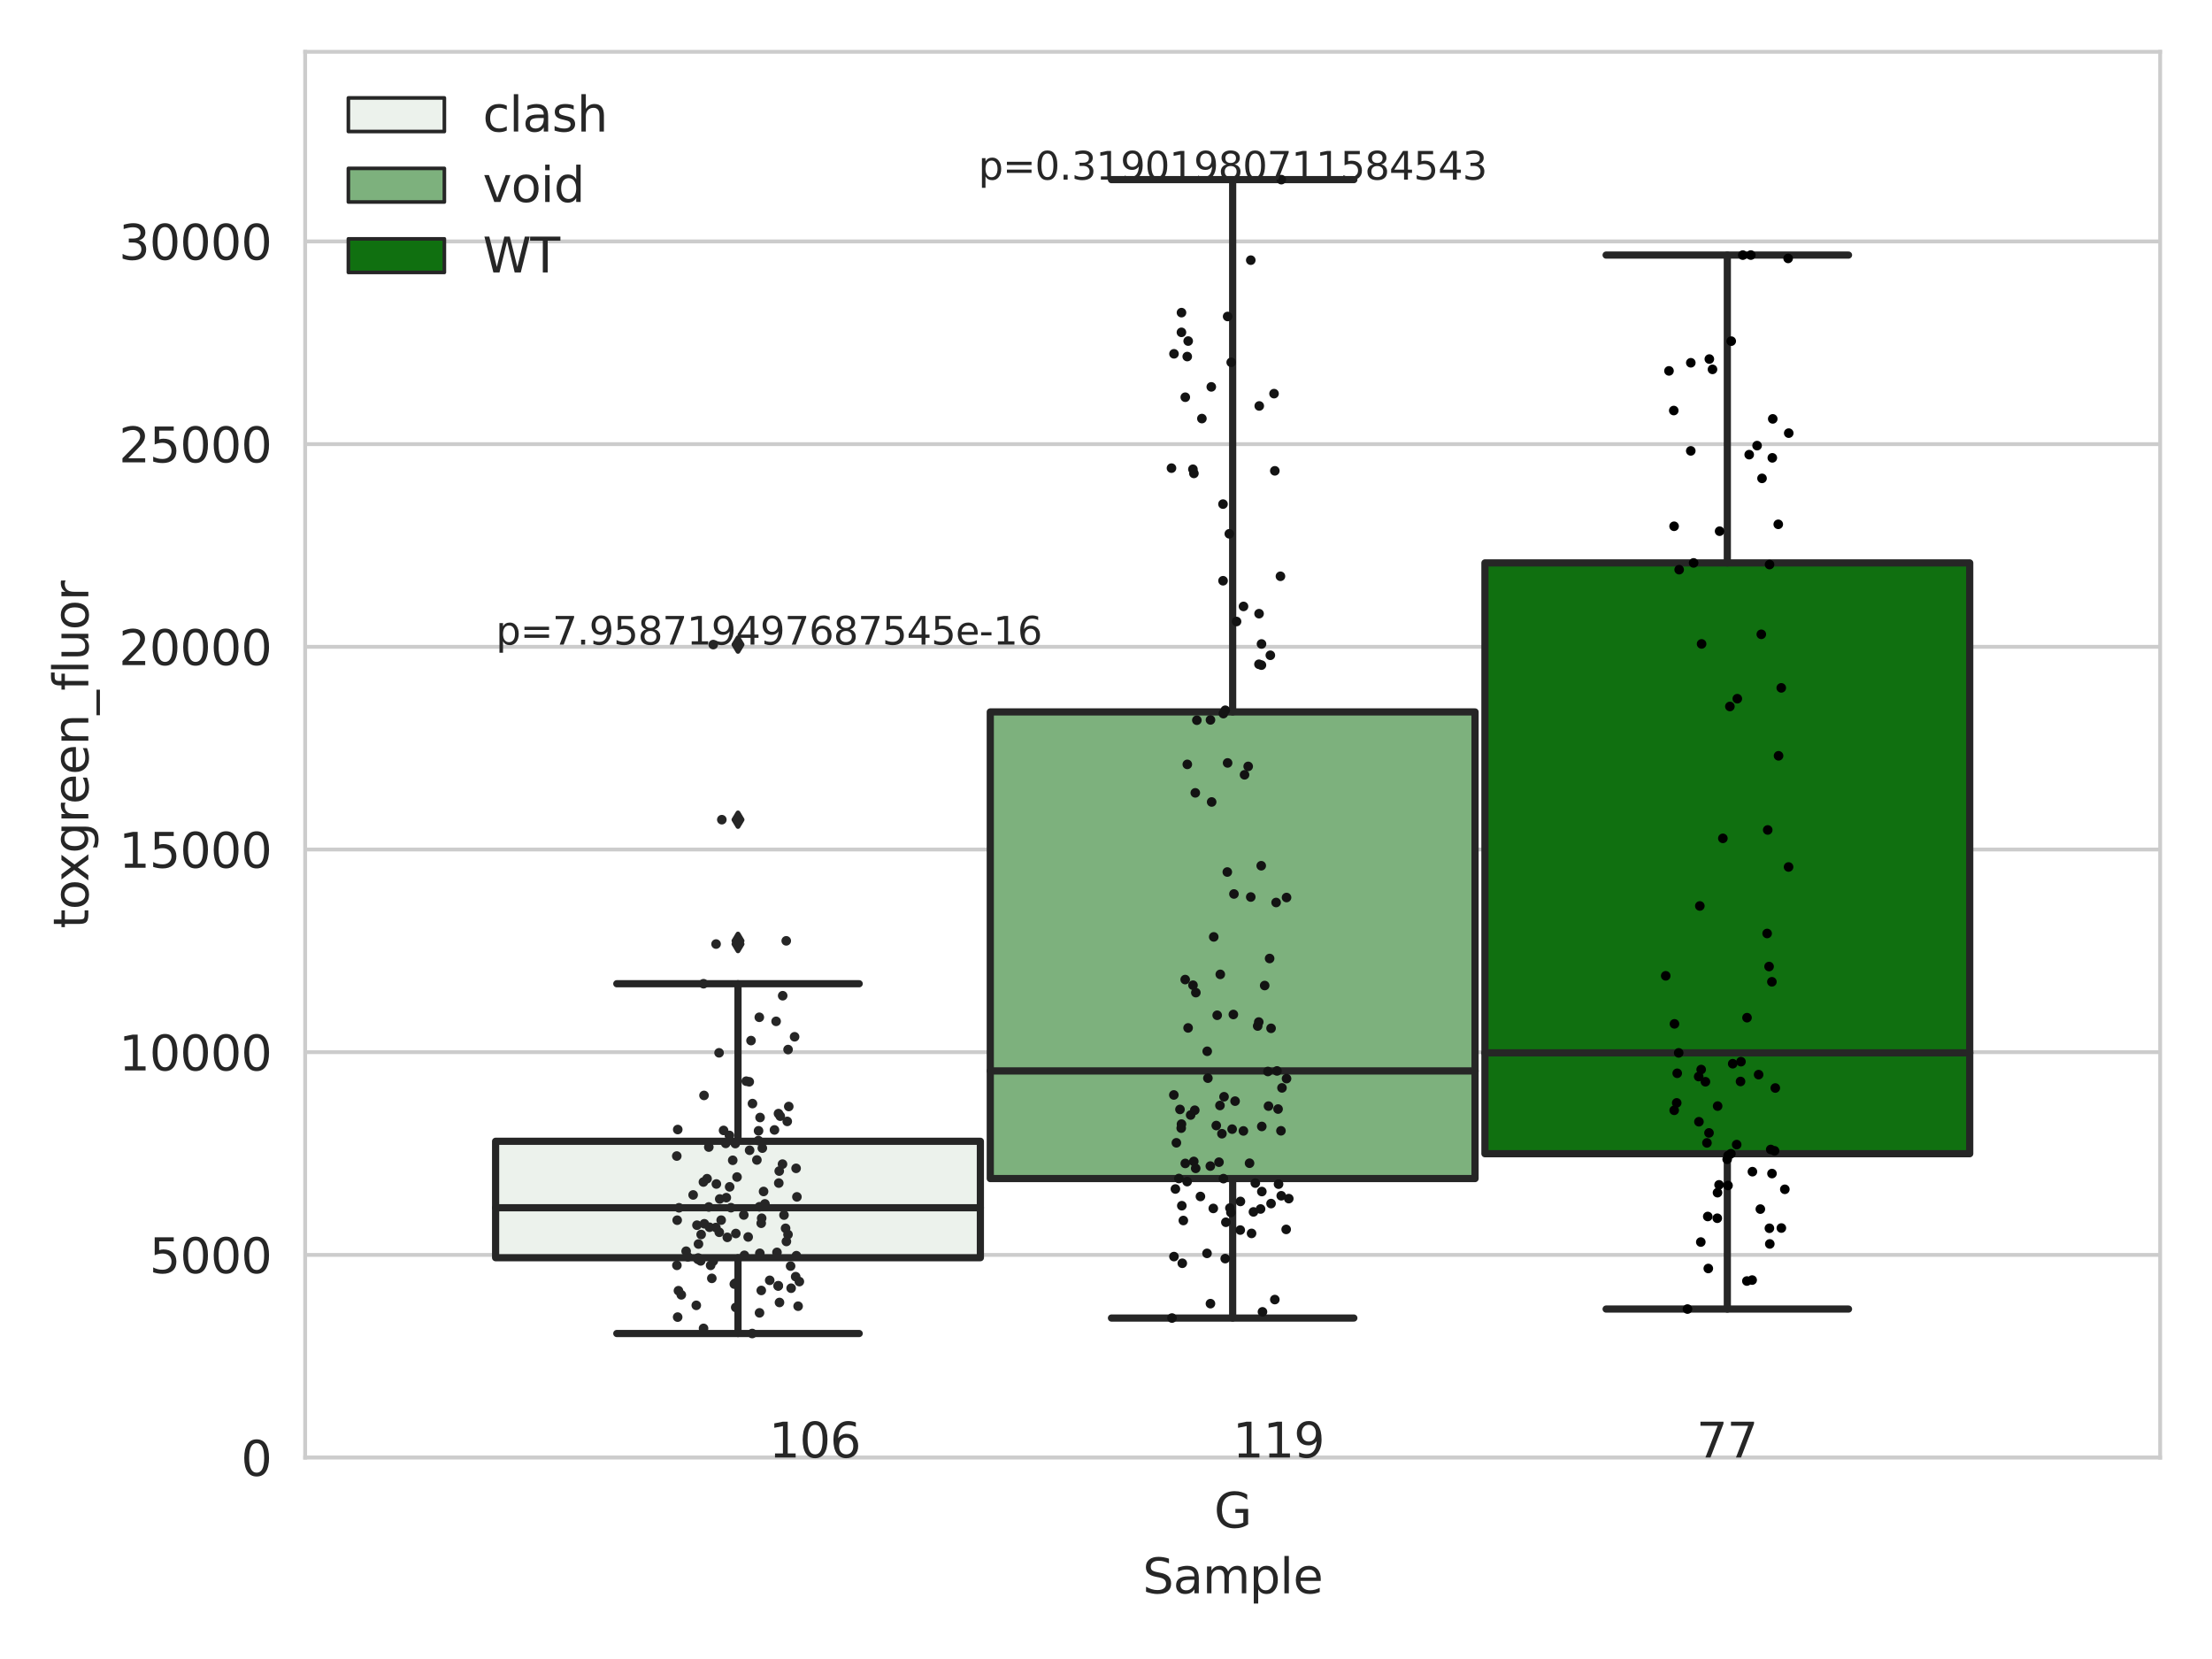 <?xml version="1.0" encoding="utf-8" standalone="no"?>
<!DOCTYPE svg PUBLIC "-//W3C//DTD SVG 1.1//EN"
  "http://www.w3.org/Graphics/SVG/1.1/DTD/svg11.dtd">
<svg xmlns:xlink="http://www.w3.org/1999/xlink" width="460.8pt" height="345.6pt" viewBox="0 0 460.8 345.6" xmlns="http://www.w3.org/2000/svg" version="1.1">
 <defs>
  <style type="text/css">*{stroke-linejoin: round; stroke-linecap: butt}</style>
 </defs>
 <g id="figure_1">
  <g id="patch_1">
   <path d="M 0 345.6 
L 460.8 345.6 
L 460.8 0 
L 0 0 
z
" style="fill: #ffffff"/>
  </g>
  <g id="axes_1">
   <g id="patch_2">
    <path d="M 63.571 303.64 
L 450 303.64 
L 450 10.8 
L 63.571 10.8 
z
" style="fill: #ffffff"/>
   </g>
   <g id="matplotlib.axis_1">
    <g id="xtick_1">
     <g id="text_1">
      <!-- G -->
      <g style="fill: #262626" transform="translate(252.911 318.238)scale(0.1 -0.1)">
       <defs>
        <path id="DejaVuSans-47" d="M 3809 666 
L 3809 1919 
L 2778 1919 
L 2778 2438 
L 4434 2438 
L 4434 434 
Q 4069 175 3628 42 
Q 3188 -91 2688 -91 
Q 1594 -91 976 548 
Q 359 1188 359 2328 
Q 359 3472 976 4111 
Q 1594 4750 2688 4750 
Q 3144 4750 3555 4637 
Q 3966 4525 4313 4306 
L 4313 3634 
Q 3963 3931 3569 4081 
Q 3175 4231 2741 4231 
Q 1884 4231 1454 3753 
Q 1025 3275 1025 2328 
Q 1025 1384 1454 906 
Q 1884 428 2741 428 
Q 3075 428 3337 486 
Q 3600 544 3809 666 
z
" transform="scale(0.016)"/>
       </defs>
       <use xlink:href="#DejaVuSans-47"/>
      </g>
     </g>
    </g>
    <g id="text_2">
     <!-- Sample -->
     <g style="fill: #262626" transform="translate(238.037 331.917)scale(0.1 -0.1)">
      <defs>
       <path id="DejaVuSans-53" d="M 3425 4513 
L 3425 3897 
Q 3066 4069 2747 4153 
Q 2428 4238 2131 4238 
Q 1616 4238 1336 4038 
Q 1056 3838 1056 3469 
Q 1056 3159 1242 3001 
Q 1428 2844 1947 2747 
L 2328 2669 
Q 3034 2534 3370 2195 
Q 3706 1856 3706 1288 
Q 3706 609 3251 259 
Q 2797 -91 1919 -91 
Q 1588 -91 1214 -16 
Q 841 59 441 206 
L 441 856 
Q 825 641 1194 531 
Q 1563 422 1919 422 
Q 2459 422 2753 634 
Q 3047 847 3047 1241 
Q 3047 1584 2836 1778 
Q 2625 1972 2144 2069 
L 1759 2144 
Q 1053 2284 737 2584 
Q 422 2884 422 3419 
Q 422 4038 858 4394 
Q 1294 4750 2059 4750 
Q 2388 4750 2728 4690 
Q 3069 4631 3425 4513 
z
" transform="scale(0.016)"/>
       <path id="DejaVuSans-61" d="M 2194 1759 
Q 1497 1759 1228 1600 
Q 959 1441 959 1056 
Q 959 750 1161 570 
Q 1363 391 1709 391 
Q 2188 391 2477 730 
Q 2766 1069 2766 1631 
L 2766 1759 
L 2194 1759 
z
M 3341 1997 
L 3341 0 
L 2766 0 
L 2766 531 
Q 2569 213 2275 61 
Q 1981 -91 1556 -91 
Q 1019 -91 701 211 
Q 384 513 384 1019 
Q 384 1609 779 1909 
Q 1175 2209 1959 2209 
L 2766 2209 
L 2766 2266 
Q 2766 2663 2505 2880 
Q 2244 3097 1772 3097 
Q 1472 3097 1187 3025 
Q 903 2953 641 2809 
L 641 3341 
Q 956 3463 1253 3523 
Q 1550 3584 1831 3584 
Q 2591 3584 2966 3190 
Q 3341 2797 3341 1997 
z
" transform="scale(0.016)"/>
       <path id="DejaVuSans-6d" d="M 3328 2828 
Q 3544 3216 3844 3400 
Q 4144 3584 4550 3584 
Q 5097 3584 5394 3201 
Q 5691 2819 5691 2113 
L 5691 0 
L 5113 0 
L 5113 2094 
Q 5113 2597 4934 2840 
Q 4756 3084 4391 3084 
Q 3944 3084 3684 2787 
Q 3425 2491 3425 1978 
L 3425 0 
L 2847 0 
L 2847 2094 
Q 2847 2600 2669 2842 
Q 2491 3084 2119 3084 
Q 1678 3084 1418 2786 
Q 1159 2488 1159 1978 
L 1159 0 
L 581 0 
L 581 3500 
L 1159 3500 
L 1159 2956 
Q 1356 3278 1631 3431 
Q 1906 3584 2284 3584 
Q 2666 3584 2933 3390 
Q 3200 3197 3328 2828 
z
" transform="scale(0.016)"/>
       <path id="DejaVuSans-70" d="M 1159 525 
L 1159 -1331 
L 581 -1331 
L 581 3500 
L 1159 3500 
L 1159 2969 
Q 1341 3281 1617 3432 
Q 1894 3584 2278 3584 
Q 2916 3584 3314 3078 
Q 3713 2572 3713 1747 
Q 3713 922 3314 415 
Q 2916 -91 2278 -91 
Q 1894 -91 1617 61 
Q 1341 213 1159 525 
z
M 3116 1747 
Q 3116 2381 2855 2742 
Q 2594 3103 2138 3103 
Q 1681 3103 1420 2742 
Q 1159 2381 1159 1747 
Q 1159 1113 1420 752 
Q 1681 391 2138 391 
Q 2594 391 2855 752 
Q 3116 1113 3116 1747 
z
" transform="scale(0.016)"/>
       <path id="DejaVuSans-6c" d="M 603 4863 
L 1178 4863 
L 1178 0 
L 603 0 
L 603 4863 
z
" transform="scale(0.016)"/>
       <path id="DejaVuSans-65" d="M 3597 1894 
L 3597 1613 
L 953 1613 
Q 991 1019 1311 708 
Q 1631 397 2203 397 
Q 2534 397 2845 478 
Q 3156 559 3463 722 
L 3463 178 
Q 3153 47 2828 -22 
Q 2503 -91 2169 -91 
Q 1331 -91 842 396 
Q 353 884 353 1716 
Q 353 2575 817 3079 
Q 1281 3584 2069 3584 
Q 2775 3584 3186 3129 
Q 3597 2675 3597 1894 
z
M 3022 2063 
Q 3016 2534 2758 2815 
Q 2500 3097 2075 3097 
Q 1594 3097 1305 2825 
Q 1016 2553 972 2059 
L 3022 2063 
z
" transform="scale(0.016)"/>
      </defs>
      <use xlink:href="#DejaVuSans-53"/>
      <use xlink:href="#DejaVuSans-61" x="63.477"/>
      <use xlink:href="#DejaVuSans-6d" x="124.756"/>
      <use xlink:href="#DejaVuSans-70" x="222.168"/>
      <use xlink:href="#DejaVuSans-6c" x="285.645"/>
      <use xlink:href="#DejaVuSans-65" x="313.428"/>
     </g>
    </g>
   </g>
   <g id="matplotlib.axis_2">
    <g id="ytick_1">
     <g id="line2d_1">
      <path d="M 63.571 303.64 
L 450 303.64 
" clip-path="url(#p5eef4d1482)" style="fill: none; stroke: #cccccc; stroke-width: 0.8; stroke-linecap: round"/>
     </g>
     <g id="text_3">
      <!-- 0 -->
      <g style="fill: #262626" transform="translate(50.209 307.439)scale(0.1 -0.1)">
       <defs>
        <path id="DejaVuSans-30" d="M 2034 4250 
Q 1547 4250 1301 3770 
Q 1056 3291 1056 2328 
Q 1056 1369 1301 889 
Q 1547 409 2034 409 
Q 2525 409 2770 889 
Q 3016 1369 3016 2328 
Q 3016 3291 2770 3770 
Q 2525 4250 2034 4250 
z
M 2034 4750 
Q 2819 4750 3233 4129 
Q 3647 3509 3647 2328 
Q 3647 1150 3233 529 
Q 2819 -91 2034 -91 
Q 1250 -91 836 529 
Q 422 1150 422 2328 
Q 422 3509 836 4129 
Q 1250 4750 2034 4750 
z
" transform="scale(0.016)"/>
       </defs>
       <use xlink:href="#DejaVuSans-30"/>
      </g>
     </g>
    </g>
    <g id="ytick_2">
     <g id="line2d_2">
      <path d="M 63.571 261.416 
L 450 261.416 
" clip-path="url(#p5eef4d1482)" style="fill: none; stroke: #cccccc; stroke-width: 0.8; stroke-linecap: round"/>
     </g>
     <g id="text_4">
      <!-- 5000 -->
      <g style="fill: #262626" transform="translate(31.121 265.215)scale(0.1 -0.1)">
       <defs>
        <path id="DejaVuSans-35" d="M 691 4666 
L 3169 4666 
L 3169 4134 
L 1269 4134 
L 1269 2991 
Q 1406 3038 1543 3061 
Q 1681 3084 1819 3084 
Q 2600 3084 3056 2656 
Q 3513 2228 3513 1497 
Q 3513 744 3044 326 
Q 2575 -91 1722 -91 
Q 1428 -91 1123 -41 
Q 819 9 494 109 
L 494 744 
Q 775 591 1075 516 
Q 1375 441 1709 441 
Q 2250 441 2565 725 
Q 2881 1009 2881 1497 
Q 2881 1984 2565 2268 
Q 2250 2553 1709 2553 
Q 1456 2553 1204 2497 
Q 953 2441 691 2322 
L 691 4666 
z
" transform="scale(0.016)"/>
       </defs>
       <use xlink:href="#DejaVuSans-35"/>
       <use xlink:href="#DejaVuSans-30" x="63.623"/>
       <use xlink:href="#DejaVuSans-30" x="127.246"/>
       <use xlink:href="#DejaVuSans-30" x="190.869"/>
      </g>
     </g>
    </g>
    <g id="ytick_3">
     <g id="line2d_3">
      <path d="M 63.571 219.192 
L 450 219.192 
" clip-path="url(#p5eef4d1482)" style="fill: none; stroke: #cccccc; stroke-width: 0.8; stroke-linecap: round"/>
     </g>
     <g id="text_5">
      <!-- 10000 -->
      <g style="fill: #262626" transform="translate(24.759 222.991)scale(0.1 -0.1)">
       <defs>
        <path id="DejaVuSans-31" d="M 794 531 
L 1825 531 
L 1825 4091 
L 703 3866 
L 703 4441 
L 1819 4666 
L 2450 4666 
L 2450 531 
L 3481 531 
L 3481 0 
L 794 0 
L 794 531 
z
" transform="scale(0.016)"/>
       </defs>
       <use xlink:href="#DejaVuSans-31"/>
       <use xlink:href="#DejaVuSans-30" x="63.623"/>
       <use xlink:href="#DejaVuSans-30" x="127.246"/>
       <use xlink:href="#DejaVuSans-30" x="190.869"/>
       <use xlink:href="#DejaVuSans-30" x="254.492"/>
      </g>
     </g>
    </g>
    <g id="ytick_4">
     <g id="line2d_4">
      <path d="M 63.571 176.968 
L 450 176.968 
" clip-path="url(#p5eef4d1482)" style="fill: none; stroke: #cccccc; stroke-width: 0.8; stroke-linecap: round"/>
     </g>
     <g id="text_6">
      <!-- 15000 -->
      <g style="fill: #262626" transform="translate(24.759 180.767)scale(0.1 -0.1)">
       <use xlink:href="#DejaVuSans-31"/>
       <use xlink:href="#DejaVuSans-35" x="63.623"/>
       <use xlink:href="#DejaVuSans-30" x="127.246"/>
       <use xlink:href="#DejaVuSans-30" x="190.869"/>
       <use xlink:href="#DejaVuSans-30" x="254.492"/>
      </g>
     </g>
    </g>
    <g id="ytick_5">
     <g id="line2d_5">
      <path d="M 63.571 134.744 
L 450 134.744 
" clip-path="url(#p5eef4d1482)" style="fill: none; stroke: #cccccc; stroke-width: 0.8; stroke-linecap: round"/>
     </g>
     <g id="text_7">
      <!-- 20000 -->
      <g style="fill: #262626" transform="translate(24.759 138.543)scale(0.1 -0.1)">
       <defs>
        <path id="DejaVuSans-32" d="M 1228 531 
L 3431 531 
L 3431 0 
L 469 0 
L 469 531 
Q 828 903 1448 1529 
Q 2069 2156 2228 2338 
Q 2531 2678 2651 2914 
Q 2772 3150 2772 3378 
Q 2772 3750 2511 3984 
Q 2250 4219 1831 4219 
Q 1534 4219 1204 4116 
Q 875 4013 500 3803 
L 500 4441 
Q 881 4594 1212 4672 
Q 1544 4750 1819 4750 
Q 2544 4750 2975 4387 
Q 3406 4025 3406 3419 
Q 3406 3131 3298 2873 
Q 3191 2616 2906 2266 
Q 2828 2175 2409 1742 
Q 1991 1309 1228 531 
z
" transform="scale(0.016)"/>
       </defs>
       <use xlink:href="#DejaVuSans-32"/>
       <use xlink:href="#DejaVuSans-30" x="63.623"/>
       <use xlink:href="#DejaVuSans-30" x="127.246"/>
       <use xlink:href="#DejaVuSans-30" x="190.869"/>
       <use xlink:href="#DejaVuSans-30" x="254.492"/>
      </g>
     </g>
    </g>
    <g id="ytick_6">
     <g id="line2d_6">
      <path d="M 63.571 92.519 
L 450 92.519 
" clip-path="url(#p5eef4d1482)" style="fill: none; stroke: #cccccc; stroke-width: 0.8; stroke-linecap: round"/>
     </g>
     <g id="text_8">
      <!-- 25000 -->
      <g style="fill: #262626" transform="translate(24.759 96.319)scale(0.1 -0.1)">
       <use xlink:href="#DejaVuSans-32"/>
       <use xlink:href="#DejaVuSans-35" x="63.623"/>
       <use xlink:href="#DejaVuSans-30" x="127.246"/>
       <use xlink:href="#DejaVuSans-30" x="190.869"/>
       <use xlink:href="#DejaVuSans-30" x="254.492"/>
      </g>
     </g>
    </g>
    <g id="ytick_7">
     <g id="line2d_7">
      <path d="M 63.571 50.295 
L 450 50.295 
" clip-path="url(#p5eef4d1482)" style="fill: none; stroke: #cccccc; stroke-width: 0.8; stroke-linecap: round"/>
     </g>
     <g id="text_9">
      <!-- 30000 -->
      <g style="fill: #262626" transform="translate(24.759 54.095)scale(0.1 -0.1)">
       <defs>
        <path id="DejaVuSans-33" d="M 2597 2516 
Q 3050 2419 3304 2112 
Q 3559 1806 3559 1356 
Q 3559 666 3084 287 
Q 2609 -91 1734 -91 
Q 1441 -91 1130 -33 
Q 819 25 488 141 
L 488 750 
Q 750 597 1062 519 
Q 1375 441 1716 441 
Q 2309 441 2620 675 
Q 2931 909 2931 1356 
Q 2931 1769 2642 2001 
Q 2353 2234 1838 2234 
L 1294 2234 
L 1294 2753 
L 1863 2753 
Q 2328 2753 2575 2939 
Q 2822 3125 2822 3475 
Q 2822 3834 2567 4026 
Q 2313 4219 1838 4219 
Q 1578 4219 1281 4162 
Q 984 4106 628 3988 
L 628 4550 
Q 988 4650 1302 4700 
Q 1616 4750 1894 4750 
Q 2613 4750 3031 4423 
Q 3450 4097 3450 3541 
Q 3450 3153 3228 2886 
Q 3006 2619 2597 2516 
z
" transform="scale(0.016)"/>
       </defs>
       <use xlink:href="#DejaVuSans-33"/>
       <use xlink:href="#DejaVuSans-30" x="63.623"/>
       <use xlink:href="#DejaVuSans-30" x="127.246"/>
       <use xlink:href="#DejaVuSans-30" x="190.869"/>
       <use xlink:href="#DejaVuSans-30" x="254.492"/>
      </g>
     </g>
    </g>
    <g id="text_10">
     <!-- toxgreen_fluor -->
     <g style="fill: #262626" transform="translate(18.401 193.415)rotate(-90)scale(0.1 -0.1)">
      <defs>
       <path id="DejaVuSans-74" d="M 1172 4494 
L 1172 3500 
L 2356 3500 
L 2356 3053 
L 1172 3053 
L 1172 1153 
Q 1172 725 1289 603 
Q 1406 481 1766 481 
L 2356 481 
L 2356 0 
L 1766 0 
Q 1100 0 847 248 
Q 594 497 594 1153 
L 594 3053 
L 172 3053 
L 172 3500 
L 594 3500 
L 594 4494 
L 1172 4494 
z
" transform="scale(0.016)"/>
       <path id="DejaVuSans-6f" d="M 1959 3097 
Q 1497 3097 1228 2736 
Q 959 2375 959 1747 
Q 959 1119 1226 758 
Q 1494 397 1959 397 
Q 2419 397 2687 759 
Q 2956 1122 2956 1747 
Q 2956 2369 2687 2733 
Q 2419 3097 1959 3097 
z
M 1959 3584 
Q 2709 3584 3137 3096 
Q 3566 2609 3566 1747 
Q 3566 888 3137 398 
Q 2709 -91 1959 -91 
Q 1206 -91 779 398 
Q 353 888 353 1747 
Q 353 2609 779 3096 
Q 1206 3584 1959 3584 
z
" transform="scale(0.016)"/>
       <path id="DejaVuSans-78" d="M 3513 3500 
L 2247 1797 
L 3578 0 
L 2900 0 
L 1881 1375 
L 863 0 
L 184 0 
L 1544 1831 
L 300 3500 
L 978 3500 
L 1906 2253 
L 2834 3500 
L 3513 3500 
z
" transform="scale(0.016)"/>
       <path id="DejaVuSans-67" d="M 2906 1791 
Q 2906 2416 2648 2759 
Q 2391 3103 1925 3103 
Q 1463 3103 1205 2759 
Q 947 2416 947 1791 
Q 947 1169 1205 825 
Q 1463 481 1925 481 
Q 2391 481 2648 825 
Q 2906 1169 2906 1791 
z
M 3481 434 
Q 3481 -459 3084 -895 
Q 2688 -1331 1869 -1331 
Q 1566 -1331 1297 -1286 
Q 1028 -1241 775 -1147 
L 775 -588 
Q 1028 -725 1275 -790 
Q 1522 -856 1778 -856 
Q 2344 -856 2625 -561 
Q 2906 -266 2906 331 
L 2906 616 
Q 2728 306 2450 153 
Q 2172 0 1784 0 
Q 1141 0 747 490 
Q 353 981 353 1791 
Q 353 2603 747 3093 
Q 1141 3584 1784 3584 
Q 2172 3584 2450 3431 
Q 2728 3278 2906 2969 
L 2906 3500 
L 3481 3500 
L 3481 434 
z
" transform="scale(0.016)"/>
       <path id="DejaVuSans-72" d="M 2631 2963 
Q 2534 3019 2420 3045 
Q 2306 3072 2169 3072 
Q 1681 3072 1420 2755 
Q 1159 2438 1159 1844 
L 1159 0 
L 581 0 
L 581 3500 
L 1159 3500 
L 1159 2956 
Q 1341 3275 1631 3429 
Q 1922 3584 2338 3584 
Q 2397 3584 2469 3576 
Q 2541 3569 2628 3553 
L 2631 2963 
z
" transform="scale(0.016)"/>
       <path id="DejaVuSans-6e" d="M 3513 2113 
L 3513 0 
L 2938 0 
L 2938 2094 
Q 2938 2591 2744 2837 
Q 2550 3084 2163 3084 
Q 1697 3084 1428 2787 
Q 1159 2491 1159 1978 
L 1159 0 
L 581 0 
L 581 3500 
L 1159 3500 
L 1159 2956 
Q 1366 3272 1645 3428 
Q 1925 3584 2291 3584 
Q 2894 3584 3203 3211 
Q 3513 2838 3513 2113 
z
" transform="scale(0.016)"/>
       <path id="DejaVuSans-5f" d="M 3263 -1063 
L 3263 -1509 
L -63 -1509 
L -63 -1063 
L 3263 -1063 
z
" transform="scale(0.016)"/>
       <path id="DejaVuSans-66" d="M 2375 4863 
L 2375 4384 
L 1825 4384 
Q 1516 4384 1395 4259 
Q 1275 4134 1275 3809 
L 1275 3500 
L 2222 3500 
L 2222 3053 
L 1275 3053 
L 1275 0 
L 697 0 
L 697 3053 
L 147 3053 
L 147 3500 
L 697 3500 
L 697 3744 
Q 697 4328 969 4595 
Q 1241 4863 1831 4863 
L 2375 4863 
z
" transform="scale(0.016)"/>
       <path id="DejaVuSans-75" d="M 544 1381 
L 544 3500 
L 1119 3500 
L 1119 1403 
Q 1119 906 1312 657 
Q 1506 409 1894 409 
Q 2359 409 2629 706 
Q 2900 1003 2900 1516 
L 2900 3500 
L 3475 3500 
L 3475 0 
L 2900 0 
L 2900 538 
Q 2691 219 2414 64 
Q 2138 -91 1772 -91 
Q 1169 -91 856 284 
Q 544 659 544 1381 
z
M 1991 3584 
L 1991 3584 
z
" transform="scale(0.016)"/>
      </defs>
      <use xlink:href="#DejaVuSans-74"/>
      <use xlink:href="#DejaVuSans-6f" x="39.209"/>
      <use xlink:href="#DejaVuSans-78" x="97.266"/>
      <use xlink:href="#DejaVuSans-67" x="156.445"/>
      <use xlink:href="#DejaVuSans-72" x="219.922"/>
      <use xlink:href="#DejaVuSans-65" x="258.785"/>
      <use xlink:href="#DejaVuSans-65" x="320.309"/>
      <use xlink:href="#DejaVuSans-6e" x="381.832"/>
      <use xlink:href="#DejaVuSans-5f" x="445.211"/>
      <use xlink:href="#DejaVuSans-66" x="495.211"/>
      <use xlink:href="#DejaVuSans-6c" x="530.416"/>
      <use xlink:href="#DejaVuSans-75" x="558.199"/>
      <use xlink:href="#DejaVuSans-6f" x="621.578"/>
      <use xlink:href="#DejaVuSans-72" x="682.76"/>
     </g>
    </g>
   </g>
   <g id="patch_3">
    <path d="M 103.245 262 
L 204.231 262 
L 204.231 237.752 
L 103.245 237.752 
L 103.245 262 
z
" clip-path="url(#p5eef4d1482)" style="fill: #ecf2ec; stroke: #262626; stroke-width: 1.5; stroke-linejoin: miter"/>
   </g>
   <g id="patch_4">
    <path d="M 206.292 245.518 
L 307.279 245.518 
L 307.279 148.308 
L 206.292 148.308 
L 206.292 245.518 
z
" clip-path="url(#p5eef4d1482)" style="fill: #7db17d; stroke: #262626; stroke-width: 1.5; stroke-linejoin: miter"/>
   </g>
   <g id="patch_5">
    <path d="M 309.34 240.341 
L 410.327 240.341 
L 410.327 117.264 
L 309.34 117.264 
L 309.34 240.341 
z
" clip-path="url(#p5eef4d1482)" style="fill: #107010; stroke: #262626; stroke-width: 1.5; stroke-linejoin: miter"/>
   </g>
   <g id="patch_6">
    <path d="M 256.786 303.64 
L 256.786 303.64 
L 256.786 303.64 
L 256.786 303.64 
z
" clip-path="url(#p5eef4d1482)" style="fill: #ecf2ec; stroke: #262626; stroke-width: 0.75; stroke-linejoin: miter"/>
   </g>
   <g id="patch_7">
    <path d="M 256.786 303.64 
L 256.786 303.64 
L 256.786 303.64 
L 256.786 303.64 
z
" clip-path="url(#p5eef4d1482)" style="fill: #7db17d; stroke: #262626; stroke-width: 0.75; stroke-linejoin: miter"/>
   </g>
   <g id="patch_8">
    <path d="M 256.786 303.64 
L 256.786 303.64 
L 256.786 303.64 
L 256.786 303.64 
z
" clip-path="url(#p5eef4d1482)" style="fill: #107010; stroke: #262626; stroke-width: 0.75; stroke-linejoin: miter"/>
   </g>
   <g id="PathCollection_1"/>
   <g id="PathCollection_2"/>
   <g id="PathCollection_3"/>
   <g id="line2d_8">
    <path d="M 153.738 262 
L 153.738 277.794 
" clip-path="url(#p5eef4d1482)" style="fill: none; stroke: #262626; stroke-width: 1.5; stroke-linecap: round"/>
   </g>
   <g id="line2d_9">
    <path d="M 153.738 237.752 
L 153.738 204.93 
" clip-path="url(#p5eef4d1482)" style="fill: none; stroke: #262626; stroke-width: 1.5; stroke-linecap: round"/>
   </g>
   <g id="line2d_10">
    <path d="M 128.491 277.794 
L 178.985 277.794 
" clip-path="url(#p5eef4d1482)" style="fill: none; stroke: #262626; stroke-width: 1.5; stroke-linecap: round"/>
   </g>
   <g id="line2d_11">
    <path d="M 128.491 204.93 
L 178.985 204.93 
" clip-path="url(#p5eef4d1482)" style="fill: none; stroke: #262626; stroke-width: 1.5; stroke-linecap: round"/>
   </g>
   <g id="line2d_12">
    <defs>
     <path id="mb442ac9eec" d="M -0 1.414 
L 0.849 0 
L 0 -1.414 
L -0.849 -0 
z
" style="stroke: #262626; stroke-linejoin: miter"/>
    </defs>
    <g clip-path="url(#p5eef4d1482)">
     <use xlink:href="#mb442ac9eec" x="153.738" y="134.278" style="fill: #262626; stroke: #262626; stroke-linejoin: miter"/>
     <use xlink:href="#mb442ac9eec" x="153.738" y="170.755" style="fill: #262626; stroke: #262626; stroke-linejoin: miter"/>
     <use xlink:href="#mb442ac9eec" x="153.738" y="196.662" style="fill: #262626; stroke: #262626; stroke-linejoin: miter"/>
     <use xlink:href="#mb442ac9eec" x="153.738" y="195.995" style="fill: #262626; stroke: #262626; stroke-linejoin: miter"/>
    </g>
   </g>
   <g id="line2d_13">
    <path d="M 256.786 245.518 
L 256.786 274.572 
" clip-path="url(#p5eef4d1482)" style="fill: none; stroke: #262626; stroke-width: 1.5; stroke-linecap: round"/>
   </g>
   <g id="line2d_14">
    <path d="M 256.786 148.308 
L 256.786 37.422 
" clip-path="url(#p5eef4d1482)" style="fill: none; stroke: #262626; stroke-width: 1.5; stroke-linecap: round"/>
   </g>
   <g id="line2d_15">
    <path d="M 231.539 274.572 
L 282.032 274.572 
" clip-path="url(#p5eef4d1482)" style="fill: none; stroke: #262626; stroke-width: 1.5; stroke-linecap: round"/>
   </g>
   <g id="line2d_16">
    <path d="M 231.539 37.422 
L 282.032 37.422 
" clip-path="url(#p5eef4d1482)" style="fill: none; stroke: #262626; stroke-width: 1.5; stroke-linecap: round"/>
   </g>
   <g id="line2d_17"/>
   <g id="line2d_18">
    <path d="M 359.833 240.341 
L 359.833 272.701 
" clip-path="url(#p5eef4d1482)" style="fill: none; stroke: #262626; stroke-width: 1.5; stroke-linecap: round"/>
   </g>
   <g id="line2d_19">
    <path d="M 359.833 117.264 
L 359.833 53.136 
" clip-path="url(#p5eef4d1482)" style="fill: none; stroke: #262626; stroke-width: 1.5; stroke-linecap: round"/>
   </g>
   <g id="line2d_20">
    <path d="M 334.587 272.701 
L 385.08 272.701 
" clip-path="url(#p5eef4d1482)" style="fill: none; stroke: #262626; stroke-width: 1.5; stroke-linecap: round"/>
   </g>
   <g id="line2d_21">
    <path d="M 334.587 53.136 
L 385.08 53.136 
" clip-path="url(#p5eef4d1482)" style="fill: none; stroke: #262626; stroke-width: 1.5; stroke-linecap: round"/>
   </g>
   <g id="line2d_22"/>
   <g id="line2d_23">
    <path d="M 103.245 251.594 
L 204.231 251.594 
" clip-path="url(#p5eef4d1482)" style="fill: none; stroke: #262626; stroke-width: 1.5; stroke-linecap: round"/>
   </g>
   <g id="line2d_24">
    <path d="M 206.292 223.095 
L 307.279 223.095 
" clip-path="url(#p5eef4d1482)" style="fill: none; stroke: #262626; stroke-width: 1.5; stroke-linecap: round"/>
   </g>
   <g id="line2d_25">
    <path d="M 309.34 219.333 
L 410.327 219.333 
" clip-path="url(#p5eef4d1482)" style="fill: none; stroke: #262626; stroke-width: 1.5; stroke-linecap: round"/>
   </g>
   <g id="patch_9">
    <path d="M 63.571 303.64 
L 63.571 10.8 
" style="fill: none; stroke: #cccccc; stroke-width: 0.8; stroke-linejoin: miter; stroke-linecap: square"/>
   </g>
   <g id="patch_10">
    <path d="M 450 303.64 
L 450 10.8 
" style="fill: none; stroke: #cccccc; stroke-width: 0.8; stroke-linejoin: miter; stroke-linecap: square"/>
   </g>
   <g id="patch_11">
    <path d="M 63.571 303.64 
L 450 303.64 
" style="fill: none; stroke: #cccccc; stroke-width: 0.8; stroke-linejoin: miter; stroke-linecap: square"/>
   </g>
   <g id="patch_12">
    <path d="M 63.571 10.8 
L 450 10.8 
" style="fill: none; stroke: #cccccc; stroke-width: 0.8; stroke-linejoin: miter; stroke-linecap: square"/>
   </g>
   <g id="PathCollection_4">
    <defs>
     <path id="C0_0_da15044c4a" d="M 0 1 
C 0.265 1 0.52 0.895 0.707 0.707 
C 0.895 0.52 1 0.265 1 -0 
C 1 -0.265 0.895 -0.52 0.707 -0.707 
C 0.52 -0.895 0.265 -1 0 -1 
C -0.265 -1 -0.52 -0.895 -0.707 -0.707 
C -0.895 -0.52 -1 -0.265 -1 0 
C -1 0.265 -0.895 0.52 -0.707 0.707 
C -0.52 0.895 -0.265 1 0 1 
z
"/>
    </defs>
    <g clip-path="url(#p5eef4d1482)">
     <use xlink:href="#C0_0_da15044c4a" x="163.01" y="242.508" style="fill: #262626"/>
    </g>
    <g clip-path="url(#p5eef4d1482)">
     <use xlink:href="#C0_0_da15044c4a" x="145.443" y="262.061" style="fill: #262626"/>
    </g>
    <g clip-path="url(#p5eef4d1482)">
     <use xlink:href="#C0_0_da15044c4a" x="152.278" y="251.585" style="fill: #262626"/>
    </g>
    <g clip-path="url(#p5eef4d1482)">
     <use xlink:href="#C0_0_da15044c4a" x="148.591" y="262.711" style="fill: #262626"/>
    </g>
    <g clip-path="url(#p5eef4d1482)">
     <use xlink:href="#C0_0_da15044c4a" x="145.507" y="259.152" style="fill: #262626"/>
    </g>
    <g clip-path="url(#p5eef4d1482)">
     <use xlink:href="#C0_0_da15044c4a" x="151.999" y="247.243" style="fill: #262626"/>
    </g>
    <g clip-path="url(#p5eef4d1482)">
     <use xlink:href="#C0_0_da15044c4a" x="140.984" y="240.824" style="fill: #262626"/>
    </g>
    <g clip-path="url(#p5eef4d1482)">
     <use xlink:href="#C0_0_da15044c4a" x="151.179" y="238.187" style="fill: #262626"/>
    </g>
    <g clip-path="url(#p5eef4d1482)">
     <use xlink:href="#C0_0_da15044c4a" x="165.842" y="243.386" style="fill: #262626"/>
    </g>
    <g clip-path="url(#p5eef4d1482)">
     <use xlink:href="#C0_0_da15044c4a" x="154.947" y="253.106" style="fill: #262626"/>
    </g>
    <g clip-path="url(#p5eef4d1482)">
     <use xlink:href="#C0_0_da15044c4a" x="155.07" y="261.506" style="fill: #262626"/>
    </g>
    <g clip-path="url(#p5eef4d1482)">
     <use xlink:href="#C0_0_da15044c4a" x="165.905" y="261.58" style="fill: #262626"/>
    </g>
    <g clip-path="url(#p5eef4d1482)">
     <use xlink:href="#C0_0_da15044c4a" x="149.795" y="219.321" style="fill: #262626"/>
    </g>
    <g clip-path="url(#p5eef4d1482)">
     <use xlink:href="#C0_0_da15044c4a" x="149.933" y="249.765" style="fill: #262626"/>
    </g>
    <g clip-path="url(#p5eef4d1482)">
     <use xlink:href="#C0_0_da15044c4a" x="149.134" y="255.713" style="fill: #262626"/>
    </g>
    <g clip-path="url(#p5eef4d1482)">
     <use xlink:href="#C0_0_da15044c4a" x="163.651" y="255.881" style="fill: #262626"/>
    </g>
    <g clip-path="url(#p5eef4d1482)">
     <use xlink:href="#C0_0_da15044c4a" x="141.01" y="263.594" style="fill: #262626"/>
    </g>
    <g clip-path="url(#p5eef4d1482)">
     <use xlink:href="#C0_0_da15044c4a" x="163.321" y="253.124" style="fill: #262626"/>
    </g>
    <g clip-path="url(#p5eef4d1482)">
     <use xlink:href="#C0_0_da15044c4a" x="158.195" y="251.392" style="fill: #262626"/>
    </g>
    <g clip-path="url(#p5eef4d1482)">
     <use xlink:href="#C0_0_da15044c4a" x="162.383" y="271.328" style="fill: #262626"/>
    </g>
    <g clip-path="url(#p5eef4d1482)">
     <use xlink:href="#C0_0_da15044c4a" x="165.528" y="215.98" style="fill: #262626"/>
    </g>
    <g clip-path="url(#p5eef4d1482)">
     <use xlink:href="#C0_0_da15044c4a" x="162.541" y="232.517" style="fill: #262626"/>
    </g>
    <g clip-path="url(#p5eef4d1482)">
     <use xlink:href="#C0_0_da15044c4a" x="157.997" y="237.607" style="fill: #262626"/>
    </g>
    <g clip-path="url(#p5eef4d1482)">
     <use xlink:href="#C0_0_da15044c4a" x="155.856" y="257.684" style="fill: #262626"/>
    </g>
    <g clip-path="url(#p5eef4d1482)">
     <use xlink:href="#C0_0_da15044c4a" x="146.061" y="257.171" style="fill: #262626"/>
    </g>
    <g clip-path="url(#p5eef4d1482)">
     <use xlink:href="#C0_0_da15044c4a" x="147.295" y="245.545" style="fill: #262626"/>
    </g>
    <g clip-path="url(#p5eef4d1482)">
     <use xlink:href="#C0_0_da15044c4a" x="162.236" y="246.456" style="fill: #262626"/>
    </g>
    <g clip-path="url(#p5eef4d1482)">
     <use xlink:href="#C0_0_da15044c4a" x="149.234" y="246.646" style="fill: #262626"/>
    </g>
    <g clip-path="url(#p5eef4d1482)">
     <use xlink:href="#C0_0_da15044c4a" x="148.582" y="134.278" style="fill: #262626"/>
    </g>
    <g clip-path="url(#p5eef4d1482)">
     <use xlink:href="#C0_0_da15044c4a" x="151.303" y="249.494" style="fill: #262626"/>
    </g>
    <g clip-path="url(#p5eef4d1482)">
     <use xlink:href="#C0_0_da15044c4a" x="158.576" y="254.825" style="fill: #262626"/>
    </g>
    <g clip-path="url(#p5eef4d1482)">
     <use xlink:href="#C0_0_da15044c4a" x="149.837" y="256.707" style="fill: #262626"/>
    </g>
    <g clip-path="url(#p5eef4d1482)">
     <use xlink:href="#C0_0_da15044c4a" x="141.187" y="235.303" style="fill: #262626"/>
    </g>
    <g clip-path="url(#p5eef4d1482)">
     <use xlink:href="#C0_0_da15044c4a" x="155.456" y="225.23" style="fill: #262626"/>
    </g>
    <g clip-path="url(#p5eef4d1482)">
     <use xlink:href="#C0_0_da15044c4a" x="162.174" y="231.98" style="fill: #262626"/>
    </g>
    <g clip-path="url(#p5eef4d1482)">
     <use xlink:href="#C0_0_da15044c4a" x="148.285" y="266.305" style="fill: #262626"/>
    </g>
    <g clip-path="url(#p5eef4d1482)">
     <use xlink:href="#C0_0_da15044c4a" x="153.163" y="267.319" style="fill: #262626"/>
    </g>
    <g clip-path="url(#p5eef4d1482)">
     <use xlink:href="#C0_0_da15044c4a" x="147.803" y="255.658" style="fill: #262626"/>
    </g>
    <g clip-path="url(#p5eef4d1482)">
     <use xlink:href="#C0_0_da15044c4a" x="161.337" y="235.385" style="fill: #262626"/>
    </g>
    <g clip-path="url(#p5eef4d1482)">
     <use xlink:href="#C0_0_da15044c4a" x="150.735" y="235.487" style="fill: #262626"/>
    </g>
    <g clip-path="url(#p5eef4d1482)">
     <use xlink:href="#C0_0_da15044c4a" x="156.451" y="216.773" style="fill: #262626"/>
    </g>
    <g clip-path="url(#p5eef4d1482)">
     <use xlink:href="#C0_0_da15044c4a" x="152.642" y="241.709" style="fill: #262626"/>
    </g>
    <g clip-path="url(#p5eef4d1482)">
     <use xlink:href="#C0_0_da15044c4a" x="141.928" y="269.74" style="fill: #262626"/>
    </g>
    <g clip-path="url(#p5eef4d1482)">
     <use xlink:href="#C0_0_da15044c4a" x="150.369" y="170.755" style="fill: #262626"/>
    </g>
    <g clip-path="url(#p5eef4d1482)">
     <use xlink:href="#C0_0_da15044c4a" x="161.859" y="260.893" style="fill: #262626"/>
    </g>
    <g clip-path="url(#p5eef4d1482)">
     <use xlink:href="#C0_0_da15044c4a" x="150.232" y="254.179" style="fill: #262626"/>
    </g>
    <g clip-path="url(#p5eef4d1482)">
     <use xlink:href="#C0_0_da15044c4a" x="145.971" y="262.672" style="fill: #262626"/>
    </g>
    <g clip-path="url(#p5eef4d1482)">
     <use xlink:href="#C0_0_da15044c4a" x="164.314" y="230.506" style="fill: #262626"/>
    </g>
    <g clip-path="url(#p5eef4d1482)">
     <use xlink:href="#C0_0_da15044c4a" x="161.679" y="212.764" style="fill: #262626"/>
    </g>
    <g clip-path="url(#p5eef4d1482)">
     <use xlink:href="#C0_0_da15044c4a" x="141.333" y="268.875" style="fill: #262626"/>
    </g>
    <g clip-path="url(#p5eef4d1482)">
     <use xlink:href="#C0_0_da15044c4a" x="143.307" y="261.818" style="fill: #262626"/>
    </g>
    <g clip-path="url(#p5eef4d1482)">
     <use xlink:href="#C0_0_da15044c4a" x="141.168" y="274.376" style="fill: #262626"/>
    </g>
    <g clip-path="url(#p5eef4d1482)">
     <use xlink:href="#C0_0_da15044c4a" x="142.934" y="260.648" style="fill: #262626"/>
    </g>
    <g clip-path="url(#p5eef4d1482)">
     <use xlink:href="#C0_0_da15044c4a" x="141.445" y="251.602" style="fill: #262626"/>
    </g>
    <g clip-path="url(#p5eef4d1482)">
     <use xlink:href="#C0_0_da15044c4a" x="159.352" y="250.792" style="fill: #262626"/>
    </g>
    <g clip-path="url(#p5eef4d1482)">
     <use xlink:href="#C0_0_da15044c4a" x="145.191" y="255.226" style="fill: #262626"/>
    </g>
    <g clip-path="url(#p5eef4d1482)">
     <use xlink:href="#C0_0_da15044c4a" x="164.696" y="263.753" style="fill: #262626"/>
    </g>
    <g clip-path="url(#p5eef4d1482)">
     <use xlink:href="#C0_0_da15044c4a" x="156.755" y="229.897" style="fill: #262626"/>
    </g>
    <g clip-path="url(#p5eef4d1482)">
     <use xlink:href="#C0_0_da15044c4a" x="145.38" y="262.332" style="fill: #262626"/>
    </g>
    <g clip-path="url(#p5eef4d1482)">
     <use xlink:href="#C0_0_da15044c4a" x="151.512" y="257.766" style="fill: #262626"/>
    </g>
    <g clip-path="url(#p5eef4d1482)">
     <use xlink:href="#C0_0_da15044c4a" x="145.049" y="271.926" style="fill: #262626"/>
    </g>
    <g clip-path="url(#p5eef4d1482)">
     <use xlink:href="#C0_0_da15044c4a" x="146.561" y="204.93" style="fill: #262626"/>
    </g>
    <g clip-path="url(#p5eef4d1482)">
     <use xlink:href="#C0_0_da15044c4a" x="162.138" y="267.831" style="fill: #262626"/>
    </g>
    <g clip-path="url(#p5eef4d1482)">
     <use xlink:href="#C0_0_da15044c4a" x="164.156" y="257.172" style="fill: #262626"/>
    </g>
    <g clip-path="url(#p5eef4d1482)">
     <use xlink:href="#C0_0_da15044c4a" x="165.751" y="265.952" style="fill: #262626"/>
    </g>
    <g clip-path="url(#p5eef4d1482)">
     <use xlink:href="#C0_0_da15044c4a" x="158.179" y="211.917" style="fill: #262626"/>
    </g>
    <g clip-path="url(#p5eef4d1482)">
     <use xlink:href="#C0_0_da15044c4a" x="158.67" y="253.779" style="fill: #262626"/>
    </g>
    <g clip-path="url(#p5eef4d1482)">
     <use xlink:href="#C0_0_da15044c4a" x="147.653" y="251.43" style="fill: #262626"/>
    </g>
    <g clip-path="url(#p5eef4d1482)">
     <use xlink:href="#C0_0_da15044c4a" x="148.036" y="263.599" style="fill: #262626"/>
    </g>
    <g clip-path="url(#p5eef4d1482)">
     <use xlink:href="#C0_0_da15044c4a" x="158.587" y="268.826" style="fill: #262626"/>
    </g>
    <g clip-path="url(#p5eef4d1482)">
     <use xlink:href="#C0_0_da15044c4a" x="146.726" y="254.934" style="fill: #262626"/>
    </g>
    <g clip-path="url(#p5eef4d1482)">
     <use xlink:href="#C0_0_da15044c4a" x="160.345" y="266.715" style="fill: #262626"/>
    </g>
    <g clip-path="url(#p5eef4d1482)">
     <use xlink:href="#C0_0_da15044c4a" x="164.808" y="268.357" style="fill: #262626"/>
    </g>
    <g clip-path="url(#p5eef4d1482)">
     <use xlink:href="#C0_0_da15044c4a" x="151.948" y="236.528" style="fill: #262626"/>
    </g>
    <g clip-path="url(#p5eef4d1482)">
     <use xlink:href="#C0_0_da15044c4a" x="163.822" y="258.618" style="fill: #262626"/>
    </g>
    <g clip-path="url(#p5eef4d1482)">
     <use xlink:href="#C0_0_da15044c4a" x="163.998" y="233.608" style="fill: #262626"/>
    </g>
    <g clip-path="url(#p5eef4d1482)">
     <use xlink:href="#C0_0_da15044c4a" x="158.289" y="261.086" style="fill: #262626"/>
    </g>
    <g clip-path="url(#p5eef4d1482)">
     <use xlink:href="#C0_0_da15044c4a" x="146.534" y="246.236" style="fill: #262626"/>
    </g>
    <g clip-path="url(#p5eef4d1482)">
     <use xlink:href="#C0_0_da15044c4a" x="164.169" y="218.643" style="fill: #262626"/>
    </g>
    <g clip-path="url(#p5eef4d1482)">
     <use xlink:href="#C0_0_da15044c4a" x="153.287" y="256.96" style="fill: #262626"/>
    </g>
    <g clip-path="url(#p5eef4d1482)">
     <use xlink:href="#C0_0_da15044c4a" x="153.535" y="245.198" style="fill: #262626"/>
    </g>
    <g clip-path="url(#p5eef4d1482)">
     <use xlink:href="#C0_0_da15044c4a" x="152.974" y="267.5" style="fill: #262626"/>
    </g>
    <g clip-path="url(#p5eef4d1482)">
     <use xlink:href="#C0_0_da15044c4a" x="157.673" y="241.642" style="fill: #262626"/>
    </g>
    <g clip-path="url(#p5eef4d1482)">
     <use xlink:href="#C0_0_da15044c4a" x="149.171" y="196.662" style="fill: #262626"/>
    </g>
    <g clip-path="url(#p5eef4d1482)">
     <use xlink:href="#C0_0_da15044c4a" x="153.264" y="272.359" style="fill: #262626"/>
    </g>
    <g clip-path="url(#p5eef4d1482)">
     <use xlink:href="#C0_0_da15044c4a" x="147.658" y="238.957" style="fill: #262626"/>
    </g>
    <g clip-path="url(#p5eef4d1482)">
     <use xlink:href="#C0_0_da15044c4a" x="158.222" y="273.49" style="fill: #262626"/>
    </g>
    <g clip-path="url(#p5eef4d1482)">
     <use xlink:href="#C0_0_da15044c4a" x="156.081" y="225.356" style="fill: #262626"/>
    </g>
    <g clip-path="url(#p5eef4d1482)">
     <use xlink:href="#C0_0_da15044c4a" x="146.561" y="276.727" style="fill: #262626"/>
    </g>
    <g clip-path="url(#p5eef4d1482)">
     <use xlink:href="#C0_0_da15044c4a" x="156.158" y="239.621" style="fill: #262626"/>
    </g>
    <g clip-path="url(#p5eef4d1482)">
     <use xlink:href="#C0_0_da15044c4a" x="158.023" y="235.565" style="fill: #262626"/>
    </g>
    <g clip-path="url(#p5eef4d1482)">
     <use xlink:href="#C0_0_da15044c4a" x="166.012" y="249.33" style="fill: #262626"/>
    </g>
    <g clip-path="url(#p5eef4d1482)">
     <use xlink:href="#C0_0_da15044c4a" x="158.808" y="239.176" style="fill: #262626"/>
    </g>
    <g clip-path="url(#p5eef4d1482)">
     <use xlink:href="#C0_0_da15044c4a" x="162.102" y="267.898" style="fill: #262626"/>
    </g>
    <g clip-path="url(#p5eef4d1482)">
     <use xlink:href="#C0_0_da15044c4a" x="166.262" y="272.105" style="fill: #262626"/>
    </g>
    <g clip-path="url(#p5eef4d1482)">
     <use xlink:href="#C0_0_da15044c4a" x="163.048" y="207.427" style="fill: #262626"/>
    </g>
    <g clip-path="url(#p5eef4d1482)">
     <use xlink:href="#C0_0_da15044c4a" x="141.07" y="254.187" style="fill: #262626"/>
    </g>
    <g clip-path="url(#p5eef4d1482)">
     <use xlink:href="#C0_0_da15044c4a" x="166.52" y="266.978" style="fill: #262626"/>
    </g>
    <g clip-path="url(#p5eef4d1482)">
     <use xlink:href="#C0_0_da15044c4a" x="146.662" y="228.195" style="fill: #262626"/>
    </g>
    <g clip-path="url(#p5eef4d1482)">
     <use xlink:href="#C0_0_da15044c4a" x="158.337" y="232.796" style="fill: #262626"/>
    </g>
    <g clip-path="url(#p5eef4d1482)">
     <use xlink:href="#C0_0_da15044c4a" x="156.697" y="277.794" style="fill: #262626"/>
    </g>
    <g clip-path="url(#p5eef4d1482)">
     <use xlink:href="#C0_0_da15044c4a" x="153.178" y="238.226" style="fill: #262626"/>
    </g>
    <g clip-path="url(#p5eef4d1482)">
     <use xlink:href="#C0_0_da15044c4a" x="162.329" y="243.956" style="fill: #262626"/>
    </g>
    <g clip-path="url(#p5eef4d1482)">
     <use xlink:href="#C0_0_da15044c4a" x="144.393" y="248.926" style="fill: #262626"/>
    </g>
    <g clip-path="url(#p5eef4d1482)">
     <use xlink:href="#C0_0_da15044c4a" x="163.789" y="195.995" style="fill: #262626"/>
    </g>
    <g clip-path="url(#p5eef4d1482)">
     <use xlink:href="#C0_0_da15044c4a" x="159.066" y="248.204" style="fill: #262626"/>
    </g>
   </g>
   <g id="PathCollection_5">
    <defs>
     <path id="C1_0_7fc018b344" d="M 0 1 
C 0.265 1 0.52 0.895 0.707 0.707 
C 0.895 0.52 1 0.265 1 -0 
C 1 -0.265 0.895 -0.52 0.707 -0.707 
C 0.52 -0.895 0.265 -1 0 -1 
C -0.265 -1 -0.52 -0.895 -0.707 -0.707 
C -0.895 -0.52 -1 -0.265 -1 0 
C -1 0.265 -0.895 0.52 -0.707 0.707 
C -0.52 0.895 -0.265 1 0 1 
z
"/>
    </defs>
    <g clip-path="url(#p5eef4d1482)">
     <use xlink:href="#C1_0_7fc018b344" x="253.937" y="242.105" style="fill: #131313"/>
    </g>
    <g clip-path="url(#p5eef4d1482)">
     <use xlink:href="#C1_0_7fc018b344" x="245.581" y="245.505" style="fill: #131313"/>
    </g>
    <g clip-path="url(#p5eef4d1482)">
     <use xlink:href="#C1_0_7fc018b344" x="248.034" y="232.28" style="fill: #131313"/>
    </g>
    <g clip-path="url(#p5eef4d1482)">
     <use xlink:href="#C1_0_7fc018b344" x="253.372" y="234.471" style="fill: #131313"/>
    </g>
    <g clip-path="url(#p5eef4d1482)">
     <use xlink:href="#C1_0_7fc018b344" x="257.598" y="129.473" style="fill: #131313"/>
    </g>
    <g clip-path="url(#p5eef4d1482)">
     <use xlink:href="#C1_0_7fc018b344" x="246.512" y="254.256" style="fill: #131313"/>
    </g>
    <g clip-path="url(#p5eef4d1482)">
     <use xlink:href="#C1_0_7fc018b344" x="253.563" y="211.496" style="fill: #131313"/>
    </g>
    <g clip-path="url(#p5eef4d1482)">
     <use xlink:href="#C1_0_7fc018b344" x="264.786" y="214.217" style="fill: #131313"/>
    </g>
    <g clip-path="url(#p5eef4d1482)">
     <use xlink:href="#C1_0_7fc018b344" x="262.223" y="212.909" style="fill: #131313"/>
    </g>
    <g clip-path="url(#p5eef4d1482)">
     <use xlink:href="#C1_0_7fc018b344" x="255.25" y="147.958" style="fill: #131313"/>
    </g>
    <g clip-path="url(#p5eef4d1482)">
     <use xlink:href="#C1_0_7fc018b344" x="246.192" y="251.172" style="fill: #131313"/>
    </g>
    <g clip-path="url(#p5eef4d1482)">
     <use xlink:href="#C1_0_7fc018b344" x="256.419" y="252.589" style="fill: #131313"/>
    </g>
    <g clip-path="url(#p5eef4d1482)">
     <use xlink:href="#C1_0_7fc018b344" x="244.858" y="247.689" style="fill: #131313"/>
    </g>
    <g clip-path="url(#p5eef4d1482)">
     <use xlink:href="#C1_0_7fc018b344" x="254.55" y="236.177" style="fill: #131313"/>
    </g>
    <g clip-path="url(#p5eef4d1482)">
     <use xlink:href="#C1_0_7fc018b344" x="244.532" y="228.098" style="fill: #131313"/>
    </g>
    <g clip-path="url(#p5eef4d1482)">
     <use xlink:href="#C1_0_7fc018b344" x="262.997" y="273.281" style="fill: #131313"/>
    </g>
    <g clip-path="url(#p5eef4d1482)">
     <use xlink:href="#C1_0_7fc018b344" x="262.599" y="251.856" style="fill: #131313"/>
    </g>
    <g clip-path="url(#p5eef4d1482)">
     <use xlink:href="#C1_0_7fc018b344" x="254.141" y="230.293" style="fill: #131313"/>
    </g>
    <g clip-path="url(#p5eef4d1482)">
     <use xlink:href="#C1_0_7fc018b344" x="249.087" y="243.391" style="fill: #131313"/>
    </g>
    <g clip-path="url(#p5eef4d1482)">
     <use xlink:href="#C1_0_7fc018b344" x="252.751" y="251.739" style="fill: #131313"/>
    </g>
    <g clip-path="url(#p5eef4d1482)">
     <use xlink:href="#C1_0_7fc018b344" x="252.134" y="242.915" style="fill: #131313"/>
    </g>
    <g clip-path="url(#p5eef4d1482)">
     <use xlink:href="#C1_0_7fc018b344" x="265.568" y="270.724" style="fill: #131313"/>
    </g>
    <g clip-path="url(#p5eef4d1482)">
     <use xlink:href="#C1_0_7fc018b344" x="265.838" y="188.007" style="fill: #131313"/>
    </g>
    <g clip-path="url(#p5eef4d1482)">
     <use xlink:href="#C1_0_7fc018b344" x="249.003" y="165.166" style="fill: #131313"/>
    </g>
    <g clip-path="url(#p5eef4d1482)">
     <use xlink:href="#C1_0_7fc018b344" x="264.25" y="230.424" style="fill: #131313"/>
    </g>
    <g clip-path="url(#p5eef4d1482)">
     <use xlink:href="#C1_0_7fc018b344" x="248.506" y="97.754" style="fill: #131313"/>
    </g>
    <g clip-path="url(#p5eef4d1482)">
     <use xlink:href="#C1_0_7fc018b344" x="255.234" y="262.192" style="fill: #131313"/>
    </g>
    <g clip-path="url(#p5eef4d1482)">
     <use xlink:href="#C1_0_7fc018b344" x="255.733" y="158.932" style="fill: #131313"/>
    </g>
    <g clip-path="url(#p5eef4d1482)">
     <use xlink:href="#C1_0_7fc018b344" x="256.93" y="211.337" style="fill: #131313"/>
    </g>
    <g clip-path="url(#p5eef4d1482)">
     <use xlink:href="#C1_0_7fc018b344" x="258.402" y="250.282" style="fill: #131313"/>
    </g>
    <g clip-path="url(#p5eef4d1482)">
     <use xlink:href="#C1_0_7fc018b344" x="247.339" y="159.233" style="fill: #131313"/>
    </g>
    <g clip-path="url(#p5eef4d1482)">
     <use xlink:href="#C1_0_7fc018b344" x="259.025" y="235.594" style="fill: #131313"/>
    </g>
    <g clip-path="url(#p5eef4d1482)">
     <use xlink:href="#C1_0_7fc018b344" x="246.068" y="235.014" style="fill: #131313"/>
    </g>
    <g clip-path="url(#p5eef4d1482)">
     <use xlink:href="#C1_0_7fc018b344" x="249.118" y="206.783" style="fill: #131313"/>
    </g>
    <g clip-path="url(#p5eef4d1482)">
     <use xlink:href="#C1_0_7fc018b344" x="244.558" y="261.769" style="fill: #131313"/>
    </g>
    <g clip-path="url(#p5eef4d1482)">
     <use xlink:href="#C1_0_7fc018b344" x="268.009" y="186.969" style="fill: #131313"/>
    </g>
    <g clip-path="url(#p5eef4d1482)">
     <use xlink:href="#C1_0_7fc018b344" x="266.023" y="223.095" style="fill: #131313"/>
    </g>
    <g clip-path="url(#p5eef4d1482)">
     <use xlink:href="#C1_0_7fc018b344" x="252.164" y="149.972" style="fill: #131313"/>
    </g>
    <g clip-path="url(#p5eef4d1482)">
     <use xlink:href="#C1_0_7fc018b344" x="262.286" y="127.84" style="fill: #131313"/>
    </g>
    <g clip-path="url(#p5eef4d1482)">
     <use xlink:href="#C1_0_7fc018b344" x="265.569" y="98.083" style="fill: #131313"/>
    </g>
    <g clip-path="url(#p5eef4d1482)">
     <use xlink:href="#C1_0_7fc018b344" x="260.558" y="54.197" style="fill: #131313"/>
    </g>
    <g clip-path="url(#p5eef4d1482)">
     <use xlink:href="#C1_0_7fc018b344" x="266.345" y="246.68" style="fill: #131313"/>
    </g>
    <g clip-path="url(#p5eef4d1482)">
     <use xlink:href="#C1_0_7fc018b344" x="259.046" y="126.328" style="fill: #131313"/>
    </g>
    <g clip-path="url(#p5eef4d1482)">
     <use xlink:href="#C1_0_7fc018b344" x="266.906" y="249.101" style="fill: #131313"/>
    </g>
    <g clip-path="url(#p5eef4d1482)">
     <use xlink:href="#C1_0_7fc018b344" x="260.02" y="159.655" style="fill: #131313"/>
    </g>
    <g clip-path="url(#p5eef4d1482)">
     <use xlink:href="#C1_0_7fc018b344" x="245.062" y="238.066" style="fill: #131313"/>
    </g>
    <g clip-path="url(#p5eef4d1482)">
     <use xlink:href="#C1_0_7fc018b344" x="254.865" y="245.531" style="fill: #131313"/>
    </g>
    <g clip-path="url(#p5eef4d1482)">
     <use xlink:href="#C1_0_7fc018b344" x="257.29" y="229.387" style="fill: #131313"/>
    </g>
    <g clip-path="url(#p5eef4d1482)">
     <use xlink:href="#C1_0_7fc018b344" x="261.998" y="213.737" style="fill: #131313"/>
    </g>
    <g clip-path="url(#p5eef4d1482)">
     <use xlink:href="#C1_0_7fc018b344" x="264.485" y="199.673" style="fill: #131313"/>
    </g>
    <g clip-path="url(#p5eef4d1482)">
     <use xlink:href="#C1_0_7fc018b344" x="266.846" y="235.567" style="fill: #131313"/>
    </g>
    <g clip-path="url(#p5eef4d1482)">
     <use xlink:href="#C1_0_7fc018b344" x="257.054" y="186.232" style="fill: #131313"/>
    </g>
    <g clip-path="url(#p5eef4d1482)">
     <use xlink:href="#C1_0_7fc018b344" x="264.637" y="136.505" style="fill: #131313"/>
    </g>
    <g clip-path="url(#p5eef4d1482)">
     <use xlink:href="#C1_0_7fc018b344" x="267.06" y="226.626" style="fill: #131313"/>
    </g>
    <g clip-path="url(#p5eef4d1482)">
     <use xlink:href="#C1_0_7fc018b344" x="254.771" y="105.014" style="fill: #131313"/>
    </g>
    <g clip-path="url(#p5eef4d1482)">
     <use xlink:href="#C1_0_7fc018b344" x="254.992" y="228.473" style="fill: #131313"/>
    </g>
    <g clip-path="url(#p5eef4d1482)">
     <use xlink:href="#C1_0_7fc018b344" x="262.736" y="180.35" style="fill: #131313"/>
    </g>
    <g clip-path="url(#p5eef4d1482)">
     <use xlink:href="#C1_0_7fc018b344" x="246.124" y="234.17" style="fill: #131313"/>
    </g>
    <g clip-path="url(#p5eef4d1482)">
     <use xlink:href="#C1_0_7fc018b344" x="261.116" y="252.461" style="fill: #131313"/>
    </g>
    <g clip-path="url(#p5eef4d1482)">
     <use xlink:href="#C1_0_7fc018b344" x="261.504" y="246.459" style="fill: #131313"/>
    </g>
    <g clip-path="url(#p5eef4d1482)">
     <use xlink:href="#C1_0_7fc018b344" x="266.245" y="231.036" style="fill: #131313"/>
    </g>
    <g clip-path="url(#p5eef4d1482)">
     <use xlink:href="#C1_0_7fc018b344" x="262.265" y="138.376" style="fill: #131313"/>
    </g>
    <g clip-path="url(#p5eef4d1482)">
     <use xlink:href="#C1_0_7fc018b344" x="258.366" y="256.245" style="fill: #131313"/>
    </g>
    <g clip-path="url(#p5eef4d1482)">
     <use xlink:href="#C1_0_7fc018b344" x="248.713" y="98.623" style="fill: #131313"/>
    </g>
    <g clip-path="url(#p5eef4d1482)">
     <use xlink:href="#C1_0_7fc018b344" x="251.485" y="219.001" style="fill: #131313"/>
    </g>
    <g clip-path="url(#p5eef4d1482)">
     <use xlink:href="#C1_0_7fc018b344" x="254.852" y="148.657" style="fill: #131313"/>
    </g>
    <g clip-path="url(#p5eef4d1482)">
     <use xlink:href="#C1_0_7fc018b344" x="246.916" y="82.748" style="fill: #131313"/>
    </g>
    <g clip-path="url(#p5eef4d1482)">
     <use xlink:href="#C1_0_7fc018b344" x="255.372" y="254.617" style="fill: #131313"/>
    </g>
    <g clip-path="url(#p5eef4d1482)">
     <use xlink:href="#C1_0_7fc018b344" x="260.722" y="256.939" style="fill: #131313"/>
    </g>
    <g clip-path="url(#p5eef4d1482)">
     <use xlink:href="#C1_0_7fc018b344" x="247.521" y="71.051" style="fill: #131313"/>
    </g>
    <g clip-path="url(#p5eef4d1482)">
     <use xlink:href="#C1_0_7fc018b344" x="265.405" y="82.003" style="fill: #131313"/>
    </g>
    <g clip-path="url(#p5eef4d1482)">
     <use xlink:href="#C1_0_7fc018b344" x="244.042" y="97.522" style="fill: #131313"/>
    </g>
    <g clip-path="url(#p5eef4d1482)">
     <use xlink:href="#C1_0_7fc018b344" x="248.893" y="231.278" style="fill: #131313"/>
    </g>
    <g clip-path="url(#p5eef4d1482)">
     <use xlink:href="#C1_0_7fc018b344" x="247.503" y="214.133" style="fill: #131313"/>
    </g>
    <g clip-path="url(#p5eef4d1482)">
     <use xlink:href="#C1_0_7fc018b344" x="259.259" y="161.403" style="fill: #131313"/>
    </g>
    <g clip-path="url(#p5eef4d1482)">
     <use xlink:href="#C1_0_7fc018b344" x="254.78" y="120.981" style="fill: #131313"/>
    </g>
    <g clip-path="url(#p5eef4d1482)">
     <use xlink:href="#C1_0_7fc018b344" x="254.208" y="202.979" style="fill: #131313"/>
    </g>
    <g clip-path="url(#p5eef4d1482)">
     <use xlink:href="#C1_0_7fc018b344" x="245.81" y="231.114" style="fill: #131313"/>
    </g>
    <g clip-path="url(#p5eef4d1482)">
     <use xlink:href="#C1_0_7fc018b344" x="256.088" y="111.201" style="fill: #131313"/>
    </g>
    <g clip-path="url(#p5eef4d1482)">
     <use xlink:href="#C1_0_7fc018b344" x="264.783" y="250.727" style="fill: #131313"/>
    </g>
    <g clip-path="url(#p5eef4d1482)">
     <use xlink:href="#C1_0_7fc018b344" x="249.326" y="150.034" style="fill: #131313"/>
    </g>
    <g clip-path="url(#p5eef4d1482)">
     <use xlink:href="#C1_0_7fc018b344" x="260.303" y="242.318" style="fill: #131313"/>
    </g>
    <g clip-path="url(#p5eef4d1482)">
     <use xlink:href="#C1_0_7fc018b344" x="255.738" y="65.93" style="fill: #131313"/>
    </g>
    <g clip-path="url(#p5eef4d1482)">
     <use xlink:href="#C1_0_7fc018b344" x="246.127" y="65.126" style="fill: #131313"/>
    </g>
    <g clip-path="url(#p5eef4d1482)">
     <use xlink:href="#C1_0_7fc018b344" x="260.555" y="186.866" style="fill: #131313"/>
    </g>
    <g clip-path="url(#p5eef4d1482)">
     <use xlink:href="#C1_0_7fc018b344" x="250.071" y="249.248" style="fill: #131313"/>
    </g>
    <g clip-path="url(#p5eef4d1482)">
     <use xlink:href="#C1_0_7fc018b344" x="246.292" y="263.162" style="fill: #131313"/>
    </g>
    <g clip-path="url(#p5eef4d1482)">
     <use xlink:href="#C1_0_7fc018b344" x="266.741" y="120.05" style="fill: #131313"/>
    </g>
    <g clip-path="url(#p5eef4d1482)">
     <use xlink:href="#C1_0_7fc018b344" x="268.009" y="224.697" style="fill: #131313"/>
    </g>
    <g clip-path="url(#p5eef4d1482)">
     <use xlink:href="#C1_0_7fc018b344" x="252.41" y="167.067" style="fill: #131313"/>
    </g>
    <g clip-path="url(#p5eef4d1482)">
     <use xlink:href="#C1_0_7fc018b344" x="244.564" y="73.705" style="fill: #131313"/>
    </g>
    <g clip-path="url(#p5eef4d1482)">
     <use xlink:href="#C1_0_7fc018b344" x="267.934" y="256.107" style="fill: #131313"/>
    </g>
    <g clip-path="url(#p5eef4d1482)">
     <use xlink:href="#C1_0_7fc018b344" x="262.852" y="234.66" style="fill: #131313"/>
    </g>
    <g clip-path="url(#p5eef4d1482)">
     <use xlink:href="#C1_0_7fc018b344" x="262.863" y="248.222" style="fill: #131313"/>
    </g>
    <g clip-path="url(#p5eef4d1482)">
     <use xlink:href="#C1_0_7fc018b344" x="264.126" y="223.213" style="fill: #131313"/>
    </g>
    <g clip-path="url(#p5eef4d1482)">
     <use xlink:href="#C1_0_7fc018b344" x="246.117" y="69.233" style="fill: #131313"/>
    </g>
    <g clip-path="url(#p5eef4d1482)">
     <use xlink:href="#C1_0_7fc018b344" x="247.304" y="246.15" style="fill: #131313"/>
    </g>
    <g clip-path="url(#p5eef4d1482)">
     <use xlink:href="#C1_0_7fc018b344" x="262.794" y="134.151" style="fill: #131313"/>
    </g>
    <g clip-path="url(#p5eef4d1482)">
     <use xlink:href="#C1_0_7fc018b344" x="252.335" y="80.593" style="fill: #131313"/>
    </g>
    <g clip-path="url(#p5eef4d1482)">
     <use xlink:href="#C1_0_7fc018b344" x="250.376" y="87.198" style="fill: #131313"/>
    </g>
    <g clip-path="url(#p5eef4d1482)">
     <use xlink:href="#C1_0_7fc018b344" x="266.92" y="37.422" style="fill: #131313"/>
    </g>
    <g clip-path="url(#p5eef4d1482)">
     <use xlink:href="#C1_0_7fc018b344" x="262.326" y="84.568" style="fill: #131313"/>
    </g>
    <g clip-path="url(#p5eef4d1482)">
     <use xlink:href="#C1_0_7fc018b344" x="252.159" y="271.574" style="fill: #131313"/>
    </g>
    <g clip-path="url(#p5eef4d1482)">
     <use xlink:href="#C1_0_7fc018b344" x="248.688" y="241.946" style="fill: #131313"/>
    </g>
    <g clip-path="url(#p5eef4d1482)">
     <use xlink:href="#C1_0_7fc018b344" x="247.325" y="74.278" style="fill: #131313"/>
    </g>
    <g clip-path="url(#p5eef4d1482)">
     <use xlink:href="#C1_0_7fc018b344" x="244.145" y="274.572" style="fill: #131313"/>
    </g>
    <g clip-path="url(#p5eef4d1482)">
     <use xlink:href="#C1_0_7fc018b344" x="248.523" y="205.236" style="fill: #131313"/>
    </g>
    <g clip-path="url(#p5eef4d1482)">
     <use xlink:href="#C1_0_7fc018b344" x="262.781" y="138.557" style="fill: #131313"/>
    </g>
    <g clip-path="url(#p5eef4d1482)">
     <use xlink:href="#C1_0_7fc018b344" x="256.675" y="235.22" style="fill: #131313"/>
    </g>
    <g clip-path="url(#p5eef4d1482)">
     <use xlink:href="#C1_0_7fc018b344" x="255.67" y="181.659" style="fill: #131313"/>
    </g>
    <g clip-path="url(#p5eef4d1482)">
     <use xlink:href="#C1_0_7fc018b344" x="263.456" y="205.305" style="fill: #131313"/>
    </g>
    <g clip-path="url(#p5eef4d1482)">
     <use xlink:href="#C1_0_7fc018b344" x="251.443" y="261.099" style="fill: #131313"/>
    </g>
    <g clip-path="url(#p5eef4d1482)">
     <use xlink:href="#C1_0_7fc018b344" x="256.214" y="251.662" style="fill: #131313"/>
    </g>
    <g clip-path="url(#p5eef4d1482)">
     <use xlink:href="#C1_0_7fc018b344" x="256.485" y="75.478" style="fill: #131313"/>
    </g>
    <g clip-path="url(#p5eef4d1482)">
     <use xlink:href="#C1_0_7fc018b344" x="246.917" y="242.362" style="fill: #131313"/>
    </g>
    <g clip-path="url(#p5eef4d1482)">
     <use xlink:href="#C1_0_7fc018b344" x="246.897" y="204.063" style="fill: #131313"/>
    </g>
    <g clip-path="url(#p5eef4d1482)">
     <use xlink:href="#C1_0_7fc018b344" x="252.846" y="195.173" style="fill: #131313"/>
    </g>
    <g clip-path="url(#p5eef4d1482)">
     <use xlink:href="#C1_0_7fc018b344" x="251.627" y="224.599" style="fill: #131313"/>
    </g>
    <g clip-path="url(#p5eef4d1482)">
     <use xlink:href="#C1_0_7fc018b344" x="268.477" y="249.696" style="fill: #131313"/>
    </g>
   </g>
   <g id="PathCollection_6">
    <defs>
     <path id="C2_0_0aff4a8b1d" d="M 0 1 
C 0.265 1 0.52 0.895 0.707 0.707 
C 0.895 0.52 1 0.265 1 -0 
C 1 -0.265 0.895 -0.52 0.707 -0.707 
C 0.52 -0.895 0.265 -1 0 -1 
C -0.265 -1 -0.52 -0.895 -0.707 -0.707 
C -0.895 -0.52 -1 -0.265 -1 0 
C -1 0.265 -0.895 0.52 -0.707 0.707 
C -0.52 0.895 -0.265 1 0 1 
z
"/>
    </defs>
    <g clip-path="url(#p5eef4d1482)">
     <use xlink:href="#C2_0_0aff4a8b1d" x="361.914" y="145.551"/>
    </g>
    <g clip-path="url(#p5eef4d1482)">
     <use xlink:href="#C2_0_0aff4a8b1d" x="358.112" y="246.826"/>
    </g>
    <g clip-path="url(#p5eef4d1482)">
     <use xlink:href="#C2_0_0aff4a8b1d" x="354.471" y="134.139"/>
    </g>
    <g clip-path="url(#p5eef4d1482)">
     <use xlink:href="#C2_0_0aff4a8b1d" x="360.367" y="147.169"/>
    </g>
    <g clip-path="url(#p5eef4d1482)">
     <use xlink:href="#C2_0_0aff4a8b1d" x="357.742" y="253.781"/>
    </g>
    <g clip-path="url(#p5eef4d1482)">
     <use xlink:href="#C2_0_0aff4a8b1d" x="372.591" y="180.607"/>
    </g>
    <g clip-path="url(#p5eef4d1482)">
     <use xlink:href="#C2_0_0aff4a8b1d" x="356.743" y="76.945"/>
    </g>
    <g clip-path="url(#p5eef4d1482)">
     <use xlink:href="#C2_0_0aff4a8b1d" x="369.296" y="87.262"/>
    </g>
    <g clip-path="url(#p5eef4d1482)">
     <use xlink:href="#C2_0_0aff4a8b1d" x="347.681" y="77.264"/>
    </g>
    <g clip-path="url(#p5eef4d1482)">
     <use xlink:href="#C2_0_0aff4a8b1d" x="366.713" y="251.877"/>
    </g>
    <g clip-path="url(#p5eef4d1482)">
     <use xlink:href="#C2_0_0aff4a8b1d" x="364.731" y="53.136"/>
    </g>
    <g clip-path="url(#p5eef4d1482)">
     <use xlink:href="#C2_0_0aff4a8b1d" x="358.904" y="174.644"/>
    </g>
    <g clip-path="url(#p5eef4d1482)">
     <use xlink:href="#C2_0_0aff4a8b1d" x="352.219" y="93.925"/>
    </g>
    <g clip-path="url(#p5eef4d1482)">
     <use xlink:href="#C2_0_0aff4a8b1d" x="371.091" y="255.822"/>
    </g>
    <g clip-path="url(#p5eef4d1482)">
     <use xlink:href="#C2_0_0aff4a8b1d" x="355.871" y="264.25"/>
    </g>
    <g clip-path="url(#p5eef4d1482)">
     <use xlink:href="#C2_0_0aff4a8b1d" x="348.674" y="85.523"/>
    </g>
    <g clip-path="url(#p5eef4d1482)">
     <use xlink:href="#C2_0_0aff4a8b1d" x="349.799" y="118.673"/>
    </g>
    <g clip-path="url(#p5eef4d1482)">
     <use xlink:href="#C2_0_0aff4a8b1d" x="368.627" y="117.609"/>
    </g>
    <g clip-path="url(#p5eef4d1482)">
     <use xlink:href="#C2_0_0aff4a8b1d" x="359.979" y="246.962"/>
    </g>
    <g clip-path="url(#p5eef4d1482)">
     <use xlink:href="#C2_0_0aff4a8b1d" x="358.226" y="110.657"/>
    </g>
    <g clip-path="url(#p5eef4d1482)">
     <use xlink:href="#C2_0_0aff4a8b1d" x="372.502" y="53.833"/>
    </g>
    <g clip-path="url(#p5eef4d1482)">
     <use xlink:href="#C2_0_0aff4a8b1d" x="348.745" y="109.63"/>
    </g>
    <g clip-path="url(#p5eef4d1482)">
     <use xlink:href="#C2_0_0aff4a8b1d" x="354.385" y="222.804"/>
    </g>
    <g clip-path="url(#p5eef4d1482)">
     <use xlink:href="#C2_0_0aff4a8b1d" x="360.955" y="221.592"/>
    </g>
    <g clip-path="url(#p5eef4d1482)">
     <use xlink:href="#C2_0_0aff4a8b1d" x="356.016" y="236.006"/>
    </g>
    <g clip-path="url(#p5eef4d1482)">
     <use xlink:href="#C2_0_0aff4a8b1d" x="372.627" y="90.229"/>
    </g>
    <g clip-path="url(#p5eef4d1482)">
     <use xlink:href="#C2_0_0aff4a8b1d" x="352.227" y="75.574"/>
    </g>
    <g clip-path="url(#p5eef4d1482)">
     <use xlink:href="#C2_0_0aff4a8b1d" x="361.781" y="238.441"/>
    </g>
    <g clip-path="url(#p5eef4d1482)">
     <use xlink:href="#C2_0_0aff4a8b1d" x="363.056" y="53.145"/>
    </g>
    <g clip-path="url(#p5eef4d1482)">
     <use xlink:href="#C2_0_0aff4a8b1d" x="352.81" y="117.264"/>
    </g>
    <g clip-path="url(#p5eef4d1482)">
     <use xlink:href="#C2_0_0aff4a8b1d" x="366.033" y="92.832"/>
    </g>
    <g clip-path="url(#p5eef4d1482)">
     <use xlink:href="#C2_0_0aff4a8b1d" x="353.868" y="224.27"/>
    </g>
    <g clip-path="url(#p5eef4d1482)">
     <use xlink:href="#C2_0_0aff4a8b1d" x="365.002" y="266.663"/>
    </g>
    <g clip-path="url(#p5eef4d1482)">
     <use xlink:href="#C2_0_0aff4a8b1d" x="354.107" y="188.728"/>
    </g>
    <g clip-path="url(#p5eef4d1482)">
     <use xlink:href="#C2_0_0aff4a8b1d" x="356.087" y="74.798"/>
    </g>
    <g clip-path="url(#p5eef4d1482)">
     <use xlink:href="#C2_0_0aff4a8b1d" x="349.291" y="229.751"/>
    </g>
    <g clip-path="url(#p5eef4d1482)">
     <use xlink:href="#C2_0_0aff4a8b1d" x="348.766" y="231.296"/>
    </g>
    <g clip-path="url(#p5eef4d1482)">
     <use xlink:href="#C2_0_0aff4a8b1d" x="369.137" y="244.474"/>
    </g>
    <g clip-path="url(#p5eef4d1482)">
     <use xlink:href="#C2_0_0aff4a8b1d" x="348.822" y="213.29"/>
    </g>
    <g clip-path="url(#p5eef4d1482)">
     <use xlink:href="#C2_0_0aff4a8b1d" x="367.061" y="99.654"/>
    </g>
    <g clip-path="url(#p5eef4d1482)">
     <use xlink:href="#C2_0_0aff4a8b1d" x="363.935" y="212"/>
    </g>
    <g clip-path="url(#p5eef4d1482)">
     <use xlink:href="#C2_0_0aff4a8b1d" x="369.117" y="204.526"/>
    </g>
    <g clip-path="url(#p5eef4d1482)">
     <use xlink:href="#C2_0_0aff4a8b1d" x="363.907" y="266.863"/>
    </g>
    <g clip-path="url(#p5eef4d1482)">
     <use xlink:href="#C2_0_0aff4a8b1d" x="362.584" y="225.29"/>
    </g>
    <g clip-path="url(#p5eef4d1482)">
     <use xlink:href="#C2_0_0aff4a8b1d" x="362.676" y="221.166"/>
    </g>
    <g clip-path="url(#p5eef4d1482)">
     <use xlink:href="#C2_0_0aff4a8b1d" x="349.702" y="219.333"/>
    </g>
    <g clip-path="url(#p5eef4d1482)">
     <use xlink:href="#C2_0_0aff4a8b1d" x="364.39" y="94.713"/>
    </g>
    <g clip-path="url(#p5eef4d1482)">
     <use xlink:href="#C2_0_0aff4a8b1d" x="371.813" y="247.754"/>
    </g>
    <g clip-path="url(#p5eef4d1482)">
     <use xlink:href="#C2_0_0aff4a8b1d" x="354.308" y="258.74"/>
    </g>
    <g clip-path="url(#p5eef4d1482)">
     <use xlink:href="#C2_0_0aff4a8b1d" x="369.205" y="95.377"/>
    </g>
    <g clip-path="url(#p5eef4d1482)">
     <use xlink:href="#C2_0_0aff4a8b1d" x="359.8" y="241.496"/>
    </g>
    <g clip-path="url(#p5eef4d1482)">
     <use xlink:href="#C2_0_0aff4a8b1d" x="368.877" y="239.458"/>
    </g>
    <g clip-path="url(#p5eef4d1482)">
     <use xlink:href="#C2_0_0aff4a8b1d" x="366.911" y="132.138"/>
    </g>
    <g clip-path="url(#p5eef4d1482)">
     <use xlink:href="#C2_0_0aff4a8b1d" x="357.788" y="248.458"/>
    </g>
    <g clip-path="url(#p5eef4d1482)">
     <use xlink:href="#C2_0_0aff4a8b1d" x="353.918" y="233.68"/>
    </g>
    <g clip-path="url(#p5eef4d1482)">
     <use xlink:href="#C2_0_0aff4a8b1d" x="369.825" y="226.651"/>
    </g>
    <g clip-path="url(#p5eef4d1482)">
     <use xlink:href="#C2_0_0aff4a8b1d" x="355.272" y="225.349"/>
    </g>
    <g clip-path="url(#p5eef4d1482)">
     <use xlink:href="#C2_0_0aff4a8b1d" x="368.248" y="172.896"/>
    </g>
    <g clip-path="url(#p5eef4d1482)">
     <use xlink:href="#C2_0_0aff4a8b1d" x="368.127" y="194.461"/>
    </g>
    <g clip-path="url(#p5eef4d1482)">
     <use xlink:href="#C2_0_0aff4a8b1d" x="357.812" y="230.418"/>
    </g>
    <g clip-path="url(#p5eef4d1482)">
     <use xlink:href="#C2_0_0aff4a8b1d" x="366.352" y="223.865"/>
    </g>
    <g clip-path="url(#p5eef4d1482)">
     <use xlink:href="#C2_0_0aff4a8b1d" x="365.061" y="244.08"/>
    </g>
    <g clip-path="url(#p5eef4d1482)">
     <use xlink:href="#C2_0_0aff4a8b1d" x="371.069" y="143.295"/>
    </g>
    <g clip-path="url(#p5eef4d1482)">
     <use xlink:href="#C2_0_0aff4a8b1d" x="370.505" y="157.448"/>
    </g>
    <g clip-path="url(#p5eef4d1482)">
     <use xlink:href="#C2_0_0aff4a8b1d" x="368.531" y="201.346"/>
    </g>
    <g clip-path="url(#p5eef4d1482)">
     <use xlink:href="#C2_0_0aff4a8b1d" x="368.682" y="259.134"/>
    </g>
    <g clip-path="url(#p5eef4d1482)">
     <use xlink:href="#C2_0_0aff4a8b1d" x="349.396" y="223.582"/>
    </g>
    <g clip-path="url(#p5eef4d1482)">
     <use xlink:href="#C2_0_0aff4a8b1d" x="355.589" y="238.083"/>
    </g>
    <g clip-path="url(#p5eef4d1482)">
     <use xlink:href="#C2_0_0aff4a8b1d" x="351.533" y="272.701"/>
    </g>
    <g clip-path="url(#p5eef4d1482)">
     <use xlink:href="#C2_0_0aff4a8b1d" x="360.646" y="71.068"/>
    </g>
    <g clip-path="url(#p5eef4d1482)">
     <use xlink:href="#C2_0_0aff4a8b1d" x="347" y="203.281"/>
    </g>
    <g clip-path="url(#p5eef4d1482)">
     <use xlink:href="#C2_0_0aff4a8b1d" x="355.756" y="253.417"/>
    </g>
    <g clip-path="url(#p5eef4d1482)">
     <use xlink:href="#C2_0_0aff4a8b1d" x="360" y="240.734"/>
    </g>
    <g clip-path="url(#p5eef4d1482)">
     <use xlink:href="#C2_0_0aff4a8b1d" x="360.583" y="240.341"/>
    </g>
    <g clip-path="url(#p5eef4d1482)">
     <use xlink:href="#C2_0_0aff4a8b1d" x="370.445" y="109.225"/>
    </g>
    <g clip-path="url(#p5eef4d1482)">
     <use xlink:href="#C2_0_0aff4a8b1d" x="368.601" y="255.87"/>
    </g>
    <g clip-path="url(#p5eef4d1482)">
     <use xlink:href="#C2_0_0aff4a8b1d" x="369.671" y="239.737"/>
    </g>
   </g>
   <g id="text_11">
    <!-- 106 -->
    <g style="fill: #262626" transform="translate(160.178 303.626)scale(0.1 -0.1)">
     <defs>
      <path id="DejaVuSans-36" d="M 2113 2584 
Q 1688 2584 1439 2293 
Q 1191 2003 1191 1497 
Q 1191 994 1439 701 
Q 1688 409 2113 409 
Q 2538 409 2786 701 
Q 3034 994 3034 1497 
Q 3034 2003 2786 2293 
Q 2538 2584 2113 2584 
z
M 3366 4563 
L 3366 3988 
Q 3128 4100 2886 4159 
Q 2644 4219 2406 4219 
Q 1781 4219 1451 3797 
Q 1122 3375 1075 2522 
Q 1259 2794 1537 2939 
Q 1816 3084 2150 3084 
Q 2853 3084 3261 2657 
Q 3669 2231 3669 1497 
Q 3669 778 3244 343 
Q 2819 -91 2113 -91 
Q 1303 -91 875 529 
Q 447 1150 447 2328 
Q 447 3434 972 4092 
Q 1497 4750 2381 4750 
Q 2619 4750 2861 4703 
Q 3103 4656 3366 4563 
z
" transform="scale(0.016)"/>
     </defs>
     <use xlink:href="#DejaVuSans-31"/>
     <use xlink:href="#DejaVuSans-30" x="63.623"/>
     <use xlink:href="#DejaVuSans-36" x="127.246"/>
    </g>
   </g>
   <g id="text_12">
    <!-- p=7.958719497687545e-16 -->
    <g style="fill: #262626" transform="translate(103.302 134.278)scale(0.08 -0.08)">
     <defs>
      <path id="DejaVuSans-3d" d="M 678 2906 
L 4684 2906 
L 4684 2381 
L 678 2381 
L 678 2906 
z
M 678 1631 
L 4684 1631 
L 4684 1100 
L 678 1100 
L 678 1631 
z
" transform="scale(0.016)"/>
      <path id="DejaVuSans-37" d="M 525 4666 
L 3525 4666 
L 3525 4397 
L 1831 0 
L 1172 0 
L 2766 4134 
L 525 4134 
L 525 4666 
z
" transform="scale(0.016)"/>
      <path id="DejaVuSans-2e" d="M 684 794 
L 1344 794 
L 1344 0 
L 684 0 
L 684 794 
z
" transform="scale(0.016)"/>
      <path id="DejaVuSans-39" d="M 703 97 
L 703 672 
Q 941 559 1184 500 
Q 1428 441 1663 441 
Q 2288 441 2617 861 
Q 2947 1281 2994 2138 
Q 2813 1869 2534 1725 
Q 2256 1581 1919 1581 
Q 1219 1581 811 2004 
Q 403 2428 403 3163 
Q 403 3881 828 4315 
Q 1253 4750 1959 4750 
Q 2769 4750 3195 4129 
Q 3622 3509 3622 2328 
Q 3622 1225 3098 567 
Q 2575 -91 1691 -91 
Q 1453 -91 1209 -44 
Q 966 3 703 97 
z
M 1959 2075 
Q 2384 2075 2632 2365 
Q 2881 2656 2881 3163 
Q 2881 3666 2632 3958 
Q 2384 4250 1959 4250 
Q 1534 4250 1286 3958 
Q 1038 3666 1038 3163 
Q 1038 2656 1286 2365 
Q 1534 2075 1959 2075 
z
" transform="scale(0.016)"/>
      <path id="DejaVuSans-38" d="M 2034 2216 
Q 1584 2216 1326 1975 
Q 1069 1734 1069 1313 
Q 1069 891 1326 650 
Q 1584 409 2034 409 
Q 2484 409 2743 651 
Q 3003 894 3003 1313 
Q 3003 1734 2745 1975 
Q 2488 2216 2034 2216 
z
M 1403 2484 
Q 997 2584 770 2862 
Q 544 3141 544 3541 
Q 544 4100 942 4425 
Q 1341 4750 2034 4750 
Q 2731 4750 3128 4425 
Q 3525 4100 3525 3541 
Q 3525 3141 3298 2862 
Q 3072 2584 2669 2484 
Q 3125 2378 3379 2068 
Q 3634 1759 3634 1313 
Q 3634 634 3220 271 
Q 2806 -91 2034 -91 
Q 1263 -91 848 271 
Q 434 634 434 1313 
Q 434 1759 690 2068 
Q 947 2378 1403 2484 
z
M 1172 3481 
Q 1172 3119 1398 2916 
Q 1625 2713 2034 2713 
Q 2441 2713 2670 2916 
Q 2900 3119 2900 3481 
Q 2900 3844 2670 4047 
Q 2441 4250 2034 4250 
Q 1625 4250 1398 4047 
Q 1172 3844 1172 3481 
z
" transform="scale(0.016)"/>
      <path id="DejaVuSans-34" d="M 2419 4116 
L 825 1625 
L 2419 1625 
L 2419 4116 
z
M 2253 4666 
L 3047 4666 
L 3047 1625 
L 3713 1625 
L 3713 1100 
L 3047 1100 
L 3047 0 
L 2419 0 
L 2419 1100 
L 313 1100 
L 313 1709 
L 2253 4666 
z
" transform="scale(0.016)"/>
      <path id="DejaVuSans-2d" d="M 313 2009 
L 1997 2009 
L 1997 1497 
L 313 1497 
L 313 2009 
z
" transform="scale(0.016)"/>
     </defs>
     <use xlink:href="#DejaVuSans-70"/>
     <use xlink:href="#DejaVuSans-3d" x="63.477"/>
     <use xlink:href="#DejaVuSans-37" x="147.266"/>
     <use xlink:href="#DejaVuSans-2e" x="210.889"/>
     <use xlink:href="#DejaVuSans-39" x="242.676"/>
     <use xlink:href="#DejaVuSans-35" x="306.299"/>
     <use xlink:href="#DejaVuSans-38" x="369.922"/>
     <use xlink:href="#DejaVuSans-37" x="433.545"/>
     <use xlink:href="#DejaVuSans-31" x="497.168"/>
     <use xlink:href="#DejaVuSans-39" x="560.791"/>
     <use xlink:href="#DejaVuSans-34" x="624.414"/>
     <use xlink:href="#DejaVuSans-39" x="688.037"/>
     <use xlink:href="#DejaVuSans-37" x="751.66"/>
     <use xlink:href="#DejaVuSans-36" x="815.283"/>
     <use xlink:href="#DejaVuSans-38" x="878.906"/>
     <use xlink:href="#DejaVuSans-37" x="942.529"/>
     <use xlink:href="#DejaVuSans-35" x="1006.152"/>
     <use xlink:href="#DejaVuSans-34" x="1069.775"/>
     <use xlink:href="#DejaVuSans-35" x="1133.398"/>
     <use xlink:href="#DejaVuSans-65" x="1197.021"/>
     <use xlink:href="#DejaVuSans-2d" x="1258.545"/>
     <use xlink:href="#DejaVuSans-31" x="1294.629"/>
     <use xlink:href="#DejaVuSans-36" x="1358.252"/>
    </g>
   </g>
   <g id="text_13">
    <!-- 119 -->
    <g style="fill: #262626" transform="translate(256.786 303.626)scale(0.1 -0.1)">
     <use xlink:href="#DejaVuSans-31"/>
     <use xlink:href="#DejaVuSans-31" x="63.623"/>
     <use xlink:href="#DejaVuSans-39" x="127.246"/>
    </g>
   </g>
   <g id="text_14">
    <!-- p=0.31901980711584543 -->
    <g style="fill: #262626" transform="translate(203.813 37.421)scale(0.08 -0.08)">
     <use xlink:href="#DejaVuSans-70"/>
     <use xlink:href="#DejaVuSans-3d" x="63.477"/>
     <use xlink:href="#DejaVuSans-30" x="147.266"/>
     <use xlink:href="#DejaVuSans-2e" x="210.889"/>
     <use xlink:href="#DejaVuSans-33" x="242.676"/>
     <use xlink:href="#DejaVuSans-31" x="306.299"/>
     <use xlink:href="#DejaVuSans-39" x="369.922"/>
     <use xlink:href="#DejaVuSans-30" x="433.545"/>
     <use xlink:href="#DejaVuSans-31" x="497.168"/>
     <use xlink:href="#DejaVuSans-39" x="560.791"/>
     <use xlink:href="#DejaVuSans-38" x="624.414"/>
     <use xlink:href="#DejaVuSans-30" x="688.037"/>
     <use xlink:href="#DejaVuSans-37" x="751.66"/>
     <use xlink:href="#DejaVuSans-31" x="815.283"/>
     <use xlink:href="#DejaVuSans-31" x="878.906"/>
     <use xlink:href="#DejaVuSans-35" x="942.529"/>
     <use xlink:href="#DejaVuSans-38" x="1006.152"/>
     <use xlink:href="#DejaVuSans-34" x="1069.775"/>
     <use xlink:href="#DejaVuSans-35" x="1133.398"/>
     <use xlink:href="#DejaVuSans-34" x="1197.021"/>
     <use xlink:href="#DejaVuSans-33" x="1260.645"/>
    </g>
   </g>
   <g id="text_15">
    <!-- 77 -->
    <g style="fill: #262626" transform="translate(353.393 303.626)scale(0.1 -0.1)">
     <use xlink:href="#DejaVuSans-37"/>
     <use xlink:href="#DejaVuSans-37" x="63.623"/>
    </g>
   </g>
   <g id="legend_1">
    <g id="patch_13">
     <path d="M 72.571 27.398 
L 92.571 27.398 
L 92.571 20.398 
L 72.571 20.398 
z
" style="fill: #ecf2ec; stroke: #262626; stroke-width: 0.75; stroke-linejoin: miter"/>
    </g>
    <g id="text_16">
     <!-- clash -->
     <g style="fill: #262626" transform="translate(100.571 27.398)scale(0.1 -0.1)">
      <defs>
       <path id="DejaVuSans-63" d="M 3122 3366 
L 3122 2828 
Q 2878 2963 2633 3030 
Q 2388 3097 2138 3097 
Q 1578 3097 1268 2742 
Q 959 2388 959 1747 
Q 959 1106 1268 751 
Q 1578 397 2138 397 
Q 2388 397 2633 464 
Q 2878 531 3122 666 
L 3122 134 
Q 2881 22 2623 -34 
Q 2366 -91 2075 -91 
Q 1284 -91 818 406 
Q 353 903 353 1747 
Q 353 2603 823 3093 
Q 1294 3584 2113 3584 
Q 2378 3584 2631 3529 
Q 2884 3475 3122 3366 
z
" transform="scale(0.016)"/>
       <path id="DejaVuSans-73" d="M 2834 3397 
L 2834 2853 
Q 2591 2978 2328 3040 
Q 2066 3103 1784 3103 
Q 1356 3103 1142 2972 
Q 928 2841 928 2578 
Q 928 2378 1081 2264 
Q 1234 2150 1697 2047 
L 1894 2003 
Q 2506 1872 2764 1633 
Q 3022 1394 3022 966 
Q 3022 478 2636 193 
Q 2250 -91 1575 -91 
Q 1294 -91 989 -36 
Q 684 19 347 128 
L 347 722 
Q 666 556 975 473 
Q 1284 391 1588 391 
Q 1994 391 2212 530 
Q 2431 669 2431 922 
Q 2431 1156 2273 1281 
Q 2116 1406 1581 1522 
L 1381 1569 
Q 847 1681 609 1914 
Q 372 2147 372 2553 
Q 372 3047 722 3315 
Q 1072 3584 1716 3584 
Q 2034 3584 2315 3537 
Q 2597 3491 2834 3397 
z
" transform="scale(0.016)"/>
       <path id="DejaVuSans-68" d="M 3513 2113 
L 3513 0 
L 2938 0 
L 2938 2094 
Q 2938 2591 2744 2837 
Q 2550 3084 2163 3084 
Q 1697 3084 1428 2787 
Q 1159 2491 1159 1978 
L 1159 0 
L 581 0 
L 581 4863 
L 1159 4863 
L 1159 2956 
Q 1366 3272 1645 3428 
Q 1925 3584 2291 3584 
Q 2894 3584 3203 3211 
Q 3513 2838 3513 2113 
z
" transform="scale(0.016)"/>
      </defs>
      <use xlink:href="#DejaVuSans-63"/>
      <use xlink:href="#DejaVuSans-6c" x="54.98"/>
      <use xlink:href="#DejaVuSans-61" x="82.764"/>
      <use xlink:href="#DejaVuSans-73" x="144.043"/>
      <use xlink:href="#DejaVuSans-68" x="196.143"/>
     </g>
    </g>
    <g id="patch_14">
     <path d="M 72.571 42.077 
L 92.571 42.077 
L 92.571 35.077 
L 72.571 35.077 
z
" style="fill: #7db17d; stroke: #262626; stroke-width: 0.75; stroke-linejoin: miter"/>
    </g>
    <g id="text_17">
     <!-- void -->
     <g style="fill: #262626" transform="translate(100.571 42.077)scale(0.1 -0.1)">
      <defs>
       <path id="DejaVuSans-76" d="M 191 3500 
L 800 3500 
L 1894 563 
L 2988 3500 
L 3597 3500 
L 2284 0 
L 1503 0 
L 191 3500 
z
" transform="scale(0.016)"/>
       <path id="DejaVuSans-69" d="M 603 3500 
L 1178 3500 
L 1178 0 
L 603 0 
L 603 3500 
z
M 603 4863 
L 1178 4863 
L 1178 4134 
L 603 4134 
L 603 4863 
z
" transform="scale(0.016)"/>
       <path id="DejaVuSans-64" d="M 2906 2969 
L 2906 4863 
L 3481 4863 
L 3481 0 
L 2906 0 
L 2906 525 
Q 2725 213 2448 61 
Q 2172 -91 1784 -91 
Q 1150 -91 751 415 
Q 353 922 353 1747 
Q 353 2572 751 3078 
Q 1150 3584 1784 3584 
Q 2172 3584 2448 3432 
Q 2725 3281 2906 2969 
z
M 947 1747 
Q 947 1113 1208 752 
Q 1469 391 1925 391 
Q 2381 391 2643 752 
Q 2906 1113 2906 1747 
Q 2906 2381 2643 2742 
Q 2381 3103 1925 3103 
Q 1469 3103 1208 2742 
Q 947 2381 947 1747 
z
" transform="scale(0.016)"/>
      </defs>
      <use xlink:href="#DejaVuSans-76"/>
      <use xlink:href="#DejaVuSans-6f" x="59.18"/>
      <use xlink:href="#DejaVuSans-69" x="120.361"/>
      <use xlink:href="#DejaVuSans-64" x="148.145"/>
     </g>
    </g>
    <g id="patch_15">
     <path d="M 72.571 56.755 
L 92.571 56.755 
L 92.571 49.755 
L 72.571 49.755 
z
" style="fill: #107010; stroke: #262626; stroke-width: 0.75; stroke-linejoin: miter"/>
    </g>
    <g id="text_18">
     <!-- WT -->
     <g style="fill: #262626" transform="translate(100.571 56.755)scale(0.1 -0.1)">
      <defs>
       <path id="DejaVuSans-57" d="M 213 4666 
L 850 4666 
L 1831 722 
L 2809 4666 
L 3519 4666 
L 4500 722 
L 5478 4666 
L 6119 4666 
L 4947 0 
L 4153 0 
L 3169 4050 
L 2175 0 
L 1381 0 
L 213 4666 
z
" transform="scale(0.016)"/>
       <path id="DejaVuSans-54" d="M -19 4666 
L 3928 4666 
L 3928 4134 
L 2272 4134 
L 2272 0 
L 1638 0 
L 1638 4134 
L -19 4134 
L -19 4666 
z
" transform="scale(0.016)"/>
      </defs>
      <use xlink:href="#DejaVuSans-57"/>
      <use xlink:href="#DejaVuSans-54" x="98.877"/>
     </g>
    </g>
   </g>
  </g>
 </g>
 <defs>
  <clipPath id="p5eef4d1482">
   <rect x="63.571" y="10.8" width="386.429" height="292.84"/>
  </clipPath>
 </defs>
</svg>
